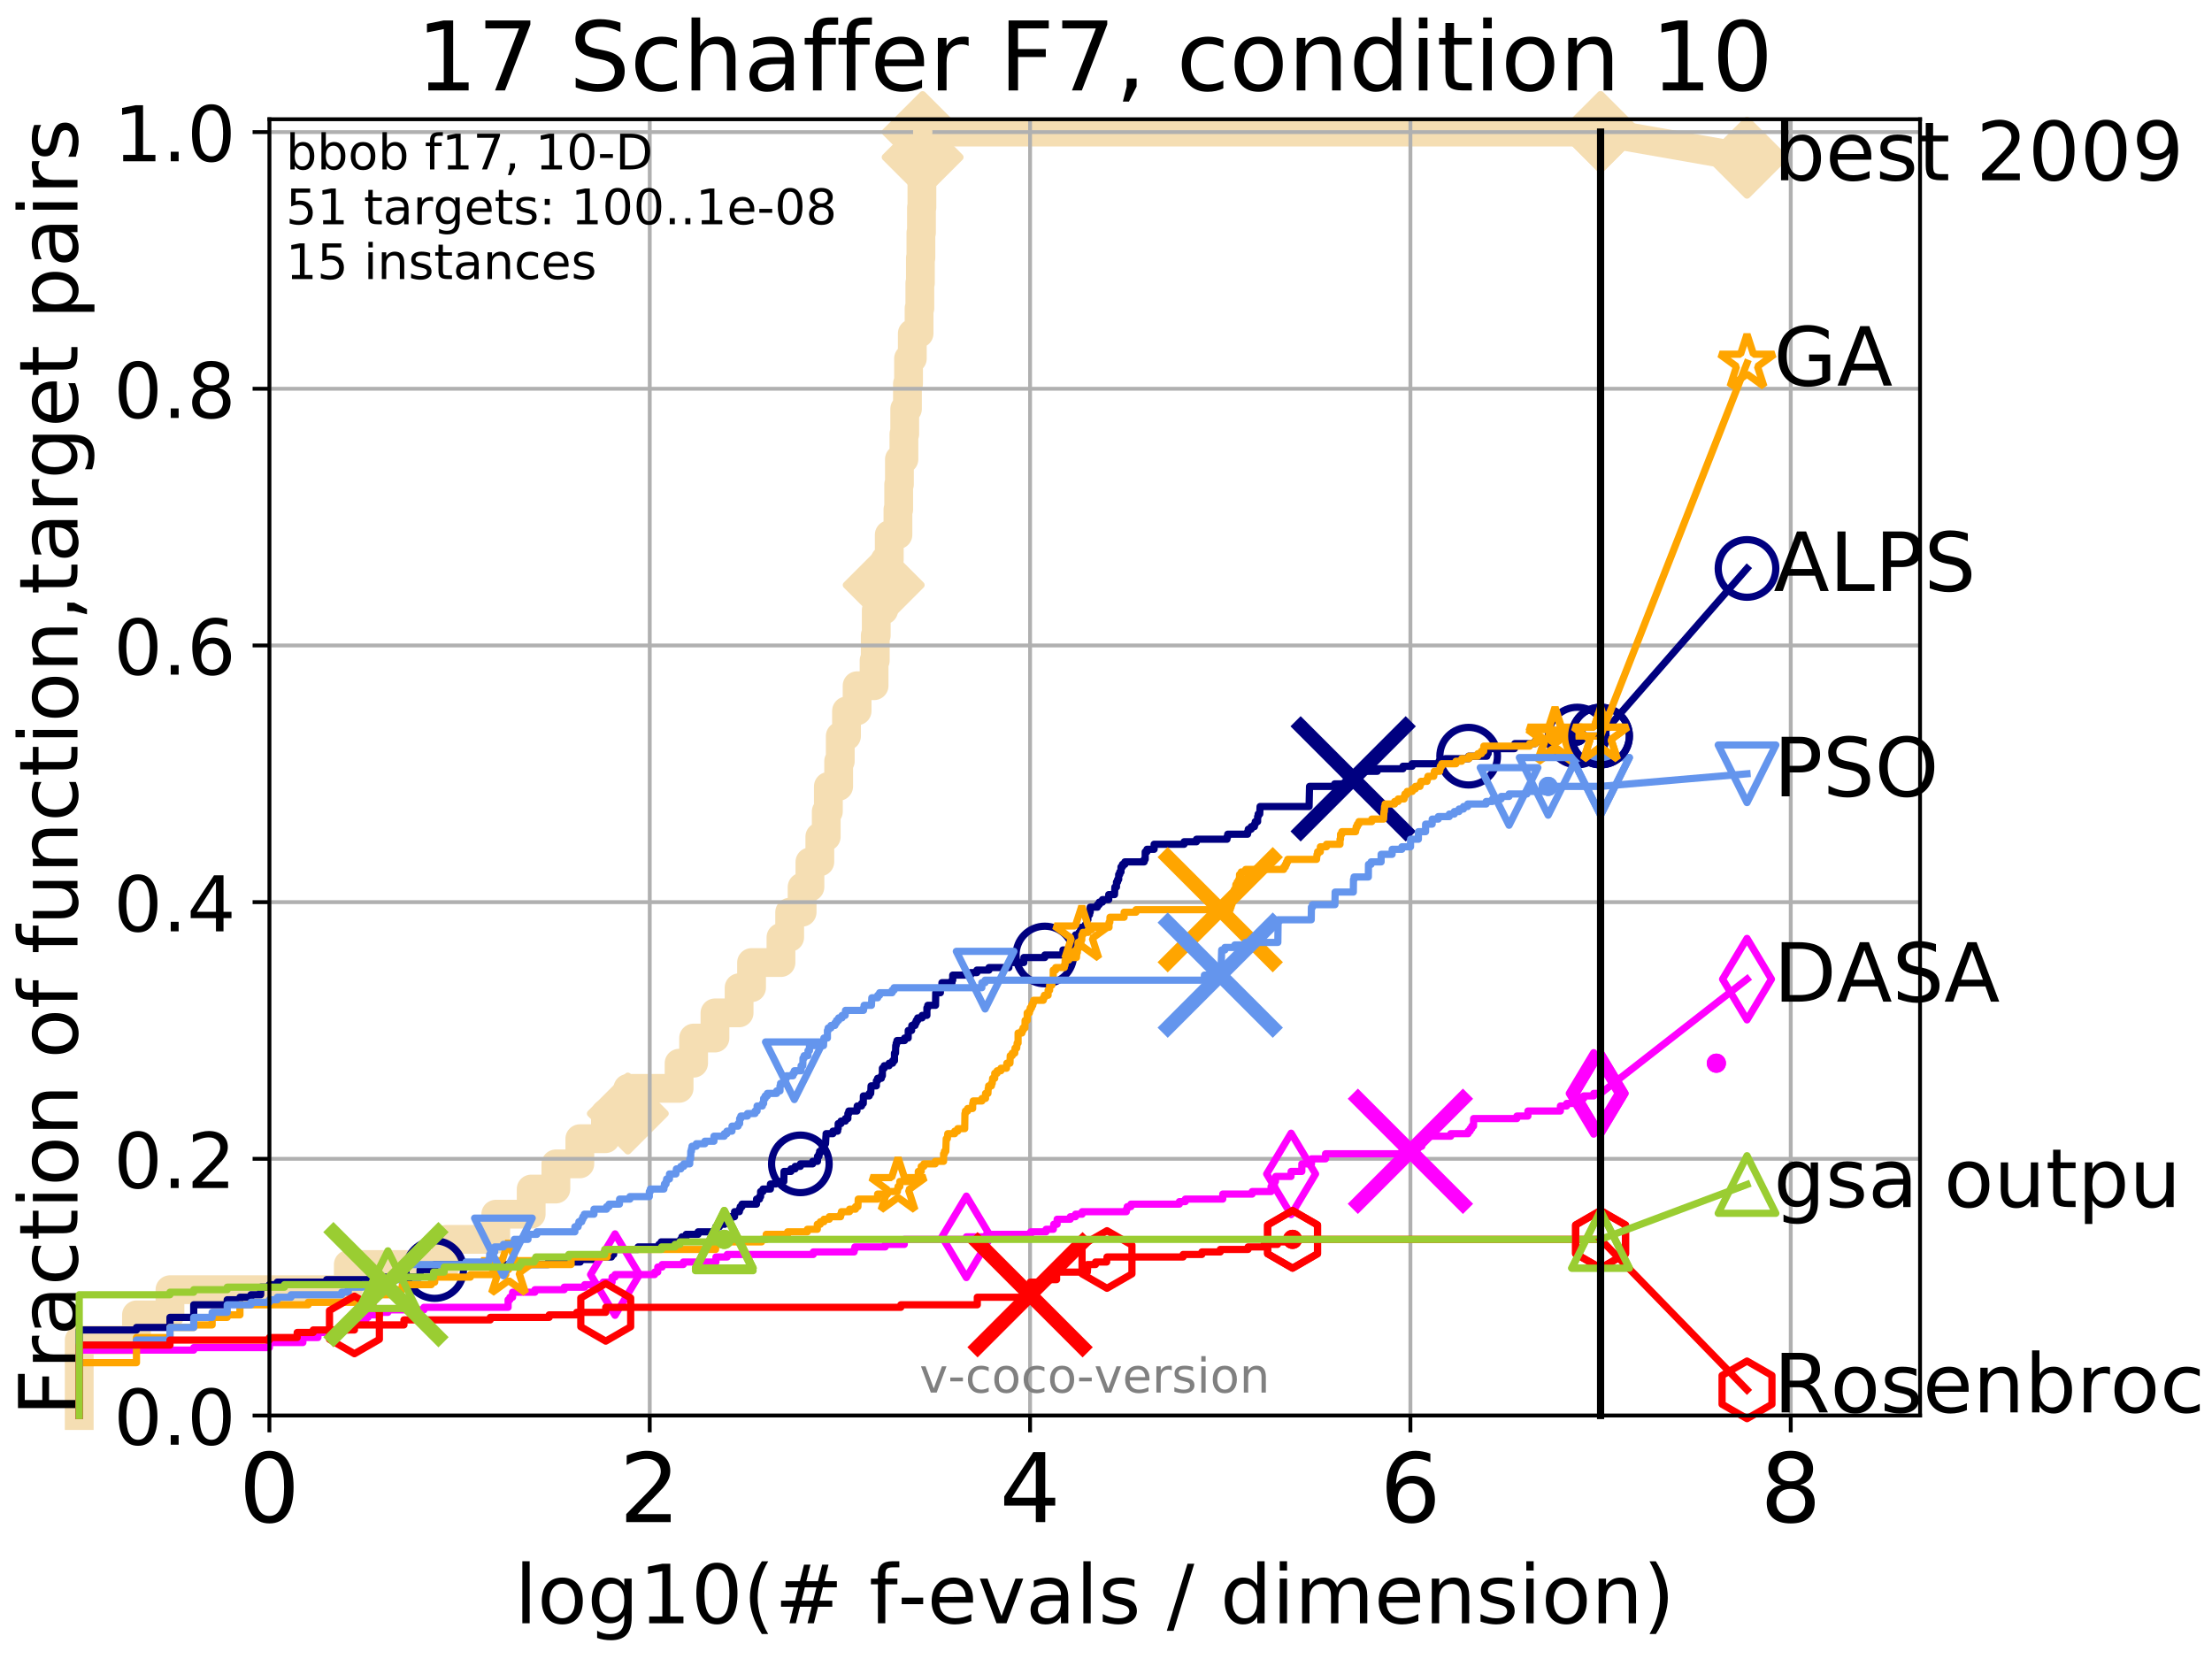 <?xml version="1.0" encoding="utf-8" standalone="no"?>
<!DOCTYPE svg PUBLIC "-//W3C//DTD SVG 1.1//EN"
  "http://www.w3.org/Graphics/SVG/1.1/DTD/svg11.dtd">
<!-- Created with matplotlib (http://matplotlib.org/) -->
<svg height="345.6pt" version="1.1" viewBox="0 0 460.8 345.6" width="460.8pt" xmlns="http://www.w3.org/2000/svg" xmlns:xlink="http://www.w3.org/1999/xlink">
 <defs>
  <style type="text/css">
*{stroke-linecap:butt;stroke-linejoin:round;}
  </style>
 </defs>
 <g id="figure_1">
  <g id="patch_1">
   <path d="M 0 345.6 
L 460.8 345.6 
L 460.8 0 
L 0 0 
z
" style="fill:#ffffff;"/>
  </g>
  <g id="axes_1">
   <g id="patch_2">
    <path d="M 56.12 294.88 
L 399.984 294.88 
L 399.984 24.84 
L 56.12 24.84 
z
" style="fill:#ffffff;"/>
   </g>
   <g id="line2d_1">
    <path d="M 16.504 294.88 
L 16.504 279.153 
L 28.43 279.153 
L 28.43 273.91 
L 35.406 273.91 
L 35.406 268.668 
L 72.559 268.668 
L 72.559 263.425 
L 92.94 263.425 
L 92.94 258.183 
L 103.276 258.183 
L 103.276 252.94 
L 110.654 252.94 
L 110.654 247.698 
L 115.801 247.698 
L 115.801 242.455 
L 120.791 242.455 
L 120.791 237.213 
L 126.127 237.213 
L 126.127 231.97 
L 130.787 231.97 
L 130.787 226.728 
L 141.469 226.728 
L 141.469 221.485 
L 144.491 221.485 
L 144.491 216.243 
L 148.94 216.243 
L 148.94 211 
L 153.969 211 
L 153.969 205.758 
L 156.562 205.758 
L 156.562 200.515 
L 162.69 200.515 
L 162.69 195.273 
L 164.502 195.273 
L 164.502 190.03 
L 167.097 190.03 
L 167.097 184.788 
L 168.724 184.788 
L 168.724 179.546 
L 170.785 179.546 
L 170.785 174.303 
L 172.122 174.303 
L 172.122 169.061 
L 172.565 169.061 
L 172.565 163.818 
L 174.709 163.818 
L 174.709 158.576 
L 175.046 158.576 
L 175.046 153.333 
L 176.347 153.333 
L 176.347 148.091 
L 178.551 148.091 
L 178.551 142.848 
L 182.087 142.848 
L 182.087 137.606 
L 182.334 137.606 
L 182.334 132.363 
L 182.539 132.363 
L 182.539 127.121 
L 184.088 127.121 
L 184.088 121.878 
L 184.389 121.878 
L 184.389 116.636 
L 185.251 116.636 
L 185.251 111.393 
L 187.055 111.393 
L 187.055 106.151 
L 187.213 106.151 
L 187.213 100.908 
L 187.367 100.908 
L 187.367 95.666 
L 188.302 95.666 
L 188.302 90.423 
L 188.473 90.423 
L 188.473 85.181 
L 189.039 85.181 
L 189.039 79.938 
L 189.267 79.938 
L 189.267 74.696 
L 190.052 74.696 
L 190.052 69.453 
L 191.461 69.453 
L 191.461 64.211 
L 191.623 64.211 
L 191.623 58.969 
L 191.736 58.969 
L 191.736 53.726 
L 191.841 53.726 
L 191.841 48.484 
L 191.96 48.484 
L 191.96 43.241 
L 192.049 43.241 
L 192.049 37.999 
L 192.138 37.999 
L 192.138 32.756 
L 192.201 32.756 
L 192.201 27.514 
L 333.43 27.514 
" style="fill:none;stroke:#f5deb3;stroke-linecap:square;stroke-width:6;"/>
   </g>
   <g id="line2d_2">
    <defs>
     <path d="M -0 7.778 
L 7.778 0 
L 0 -7.778 
L -7.778 -0 
z
" id="m89c3dd1f7c" style="stroke:#f5deb3;stroke-linejoin:miter;stroke-width:1.5;"/>
    </defs>
    <g>
     <use style="fill:#f5deb3;stroke:#f5deb3;stroke-linejoin:miter;stroke-width:1.5;" x="130.787" xlink:href="#m89c3dd1f7c" y="231.97"/>
     <use style="fill:#f5deb3;stroke:#f5deb3;stroke-linejoin:miter;stroke-width:1.5;" x="184.088" xlink:href="#m89c3dd1f7c" y="121.878"/>
     <use style="fill:#f5deb3;stroke:#f5deb3;stroke-linejoin:miter;stroke-width:1.5;" x="192.201" xlink:href="#m89c3dd1f7c" y="32.756"/>
     <use style="fill:#f5deb3;stroke:#f5deb3;stroke-linejoin:miter;stroke-width:1.5;" x="192.201" xlink:href="#m89c3dd1f7c" y="27.514"/>
     <use style="fill:#f5deb3;stroke:#f5deb3;stroke-linejoin:miter;stroke-width:1.5;" x="333.43" xlink:href="#m89c3dd1f7c" y="27.514"/>
    </g>
   </g>
   <g id="line2d_3">
    <path style="fill:none;stroke:#f5deb3;stroke-linecap:square;stroke-width:6;"/>
    <g/>
   </g>
   <g id="line2d_4">
    <path d="M 333.43 27.514 
L 363.934 32.861 
" style="fill:none;stroke:#f5deb3;stroke-linecap:square;stroke-width:6;"/>
    <g>
     <use style="fill:#f5deb3;stroke:#f5deb3;stroke-linejoin:miter;stroke-width:1.5;" x="333.43" xlink:href="#m89c3dd1f7c" y="27.514"/>
     <use style="fill:#f5deb3;stroke:#f5deb3;stroke-linejoin:miter;stroke-width:1.5;" x="363.934" xlink:href="#m89c3dd1f7c" y="32.861"/>
    </g>
   </g>
   <g id="matplotlib.axis_1">
    <g id="xtick_1">
     <g id="line2d_5">
      <path clip-path="url(#pa3a6716d7e)" d="M 56.12 294.88 
L 56.12 24.84 
" style="fill:none;stroke:#b0b0b0;stroke-linecap:square;stroke-width:0.8;"/>
     </g>
     <g id="line2d_6">
      <defs>
       <path d="M 0 0 
L 0 3.5 
" id="m4e7513f542" style="stroke:#000000;stroke-width:0.8;"/>
      </defs>
      <g>
       <use style="stroke:#000000;stroke-width:0.8;" x="56.12" xlink:href="#m4e7513f542" y="294.88"/>
      </g>
     </g>
     <g id="text_1">
      <!-- 0 -->
      <defs>
       <path d="M 31.781 66.406 
Q 24.172 66.406 20.328 58.906 
Q 16.5 51.422 16.5 36.375 
Q 16.5 21.391 20.328 13.891 
Q 24.172 6.391 31.781 6.391 
Q 39.453 6.391 43.281 13.891 
Q 47.125 21.391 47.125 36.375 
Q 47.125 51.422 43.281 58.906 
Q 39.453 66.406 31.781 66.406 
z
M 31.781 74.219 
Q 44.047 74.219 50.516 64.516 
Q 56.984 54.828 56.984 36.375 
Q 56.984 17.969 50.516 8.266 
Q 44.047 -1.422 31.781 -1.422 
Q 19.531 -1.422 13.062 8.266 
Q 6.594 17.969 6.594 36.375 
Q 6.594 54.828 13.062 64.516 
Q 19.531 74.219 31.781 74.219 
z
" id="DejaVuSans-30"/>
      </defs>
      <g transform="translate(49.758 317.077)scale(0.2 -0.2)">
       <use xlink:href="#DejaVuSans-30"/>
      </g>
     </g>
    </g>
    <g id="xtick_2">
     <g id="line2d_7">
      <path clip-path="url(#pa3a6716d7e)" d="M 135.351 294.88 
L 135.351 24.84 
" style="fill:none;stroke:#b0b0b0;stroke-linecap:square;stroke-width:0.8;"/>
     </g>
     <g id="line2d_8">
      <g>
       <use style="stroke:#000000;stroke-width:0.8;" x="135.351" xlink:href="#m4e7513f542" y="294.88"/>
      </g>
     </g>
     <g id="text_2">
      <!-- 2 -->
      <defs>
       <path d="M 19.188 8.297 
L 53.609 8.297 
L 53.609 0 
L 7.328 0 
L 7.328 8.297 
Q 12.938 14.109 22.625 23.891 
Q 32.328 33.688 34.812 36.531 
Q 39.547 41.844 41.422 45.531 
Q 43.312 49.219 43.312 52.781 
Q 43.312 58.594 39.234 62.25 
Q 35.156 65.922 28.609 65.922 
Q 23.969 65.922 18.812 64.312 
Q 13.672 62.703 7.812 59.422 
L 7.812 69.391 
Q 13.766 71.781 18.938 73 
Q 24.125 74.219 28.422 74.219 
Q 39.75 74.219 46.484 68.547 
Q 53.219 62.891 53.219 53.422 
Q 53.219 48.922 51.531 44.891 
Q 49.859 40.875 45.406 35.406 
Q 44.188 33.984 37.641 27.219 
Q 31.109 20.453 19.188 8.297 
z
" id="DejaVuSans-32"/>
      </defs>
      <g transform="translate(128.989 317.077)scale(0.2 -0.2)">
       <use xlink:href="#DejaVuSans-32"/>
      </g>
     </g>
    </g>
    <g id="xtick_3">
     <g id="line2d_9">
      <path clip-path="url(#pa3a6716d7e)" d="M 214.583 294.88 
L 214.583 24.84 
" style="fill:none;stroke:#b0b0b0;stroke-linecap:square;stroke-width:0.8;"/>
     </g>
     <g id="line2d_10">
      <g>
       <use style="stroke:#000000;stroke-width:0.8;" x="214.583" xlink:href="#m4e7513f542" y="294.88"/>
      </g>
     </g>
     <g id="text_3">
      <!-- 4 -->
      <defs>
       <path d="M 37.797 64.312 
L 12.891 25.391 
L 37.797 25.391 
z
M 35.203 72.906 
L 47.609 72.906 
L 47.609 25.391 
L 58.016 25.391 
L 58.016 17.188 
L 47.609 17.188 
L 47.609 0 
L 37.797 0 
L 37.797 17.188 
L 4.891 17.188 
L 4.891 26.703 
z
" id="DejaVuSans-34"/>
      </defs>
      <g transform="translate(208.22 317.077)scale(0.2 -0.2)">
       <use xlink:href="#DejaVuSans-34"/>
      </g>
     </g>
    </g>
    <g id="xtick_4">
     <g id="line2d_11">
      <path clip-path="url(#pa3a6716d7e)" d="M 293.814 294.88 
L 293.814 24.84 
" style="fill:none;stroke:#b0b0b0;stroke-linecap:square;stroke-width:0.8;"/>
     </g>
     <g id="line2d_12">
      <g>
       <use style="stroke:#000000;stroke-width:0.8;" x="293.814" xlink:href="#m4e7513f542" y="294.88"/>
      </g>
     </g>
     <g id="text_4">
      <!-- 6 -->
      <defs>
       <path d="M 33.016 40.375 
Q 26.375 40.375 22.484 35.828 
Q 18.609 31.297 18.609 23.391 
Q 18.609 15.531 22.484 10.953 
Q 26.375 6.391 33.016 6.391 
Q 39.656 6.391 43.531 10.953 
Q 47.406 15.531 47.406 23.391 
Q 47.406 31.297 43.531 35.828 
Q 39.656 40.375 33.016 40.375 
z
M 52.594 71.297 
L 52.594 62.312 
Q 48.875 64.062 45.094 64.984 
Q 41.312 65.922 37.594 65.922 
Q 27.828 65.922 22.672 59.328 
Q 17.531 52.734 16.797 39.406 
Q 19.672 43.656 24.016 45.922 
Q 28.375 48.188 33.594 48.188 
Q 44.578 48.188 50.953 41.516 
Q 57.328 34.859 57.328 23.391 
Q 57.328 12.156 50.688 5.359 
Q 44.047 -1.422 33.016 -1.422 
Q 20.359 -1.422 13.672 8.266 
Q 6.984 17.969 6.984 36.375 
Q 6.984 53.656 15.188 63.938 
Q 23.391 74.219 37.203 74.219 
Q 40.922 74.219 44.703 73.484 
Q 48.484 72.75 52.594 71.297 
z
" id="DejaVuSans-36"/>
      </defs>
      <g transform="translate(287.452 317.077)scale(0.2 -0.2)">
       <use xlink:href="#DejaVuSans-36"/>
      </g>
     </g>
    </g>
    <g id="xtick_5">
     <g id="line2d_13">
      <path clip-path="url(#pa3a6716d7e)" d="M 373.045 294.88 
L 373.045 24.84 
" style="fill:none;stroke:#b0b0b0;stroke-linecap:square;stroke-width:0.8;"/>
     </g>
     <g id="line2d_14">
      <g>
       <use style="stroke:#000000;stroke-width:0.8;" x="373.045" xlink:href="#m4e7513f542" y="294.88"/>
      </g>
     </g>
     <g id="text_5">
      <!-- 8 -->
      <defs>
       <path d="M 31.781 34.625 
Q 24.75 34.625 20.719 30.859 
Q 16.703 27.094 16.703 20.516 
Q 16.703 13.922 20.719 10.156 
Q 24.75 6.391 31.781 6.391 
Q 38.812 6.391 42.859 10.172 
Q 46.922 13.969 46.922 20.516 
Q 46.922 27.094 42.891 30.859 
Q 38.875 34.625 31.781 34.625 
z
M 21.922 38.812 
Q 15.578 40.375 12.031 44.719 
Q 8.5 49.078 8.5 55.328 
Q 8.5 64.062 14.719 69.141 
Q 20.953 74.219 31.781 74.219 
Q 42.672 74.219 48.875 69.141 
Q 55.078 64.062 55.078 55.328 
Q 55.078 49.078 51.531 44.719 
Q 48 40.375 41.703 38.812 
Q 48.828 37.156 52.797 32.312 
Q 56.781 27.484 56.781 20.516 
Q 56.781 9.906 50.312 4.234 
Q 43.844 -1.422 31.781 -1.422 
Q 19.734 -1.422 13.25 4.234 
Q 6.781 9.906 6.781 20.516 
Q 6.781 27.484 10.781 32.312 
Q 14.797 37.156 21.922 38.812 
z
M 18.312 54.391 
Q 18.312 48.734 21.844 45.562 
Q 25.391 42.391 31.781 42.391 
Q 38.141 42.391 41.719 45.562 
Q 45.312 48.734 45.312 54.391 
Q 45.312 60.062 41.719 63.234 
Q 38.141 66.406 31.781 66.406 
Q 25.391 66.406 21.844 63.234 
Q 18.312 60.062 18.312 54.391 
z
" id="DejaVuSans-38"/>
      </defs>
      <g transform="translate(366.683 317.077)scale(0.2 -0.2)">
       <use xlink:href="#DejaVuSans-38"/>
      </g>
     </g>
    </g>
    <g id="text_6">
     <!-- log10(# f-evals / dimension) -->
     <defs>
      <path d="M 9.422 75.984 
L 18.406 75.984 
L 18.406 0 
L 9.422 0 
z
" id="DejaVuSans-6c"/>
      <path d="M 30.609 48.391 
Q 23.391 48.391 19.188 42.75 
Q 14.984 37.109 14.984 27.297 
Q 14.984 17.484 19.156 11.844 
Q 23.344 6.203 30.609 6.203 
Q 37.797 6.203 41.984 11.859 
Q 46.188 17.531 46.188 27.297 
Q 46.188 37.016 41.984 42.703 
Q 37.797 48.391 30.609 48.391 
z
M 30.609 56 
Q 42.328 56 49.016 48.375 
Q 55.719 40.766 55.719 27.297 
Q 55.719 13.875 49.016 6.219 
Q 42.328 -1.422 30.609 -1.422 
Q 18.844 -1.422 12.172 6.219 
Q 5.516 13.875 5.516 27.297 
Q 5.516 40.766 12.172 48.375 
Q 18.844 56 30.609 56 
z
" id="DejaVuSans-6f"/>
      <path d="M 45.406 27.984 
Q 45.406 37.75 41.375 43.109 
Q 37.359 48.484 30.078 48.484 
Q 22.859 48.484 18.828 43.109 
Q 14.797 37.75 14.797 27.984 
Q 14.797 18.266 18.828 12.891 
Q 22.859 7.516 30.078 7.516 
Q 37.359 7.516 41.375 12.891 
Q 45.406 18.266 45.406 27.984 
z
M 54.391 6.781 
Q 54.391 -7.172 48.188 -13.984 
Q 42 -20.797 29.203 -20.797 
Q 24.469 -20.797 20.266 -20.094 
Q 16.062 -19.391 12.109 -17.922 
L 12.109 -9.188 
Q 16.062 -11.328 19.922 -12.344 
Q 23.781 -13.375 27.781 -13.375 
Q 36.625 -13.375 41.016 -8.766 
Q 45.406 -4.156 45.406 5.172 
L 45.406 9.625 
Q 42.625 4.781 38.281 2.391 
Q 33.938 0 27.875 0 
Q 17.828 0 11.672 7.656 
Q 5.516 15.328 5.516 27.984 
Q 5.516 40.672 11.672 48.328 
Q 17.828 56 27.875 56 
Q 33.938 56 38.281 53.609 
Q 42.625 51.219 45.406 46.391 
L 45.406 54.688 
L 54.391 54.688 
z
" id="DejaVuSans-67"/>
      <path d="M 12.406 8.297 
L 28.516 8.297 
L 28.516 63.922 
L 10.984 60.406 
L 10.984 69.391 
L 28.422 72.906 
L 38.281 72.906 
L 38.281 8.297 
L 54.391 8.297 
L 54.391 0 
L 12.406 0 
z
" id="DejaVuSans-31"/>
      <path d="M 31 75.875 
Q 24.469 64.656 21.281 53.656 
Q 18.109 42.672 18.109 31.391 
Q 18.109 20.125 21.312 9.062 
Q 24.516 -2 31 -13.188 
L 23.188 -13.188 
Q 15.875 -1.703 12.234 9.375 
Q 8.594 20.453 8.594 31.391 
Q 8.594 42.281 12.203 53.312 
Q 15.828 64.359 23.188 75.875 
z
" id="DejaVuSans-28"/>
      <path d="M 51.125 44 
L 36.922 44 
L 32.812 27.688 
L 47.125 27.688 
z
M 43.797 71.781 
L 38.719 51.516 
L 52.984 51.516 
L 58.109 71.781 
L 65.922 71.781 
L 60.891 51.516 
L 76.125 51.516 
L 76.125 44 
L 58.984 44 
L 54.984 27.688 
L 70.516 27.688 
L 70.516 20.219 
L 53.078 20.219 
L 48 0 
L 40.188 0 
L 45.219 20.219 
L 30.906 20.219 
L 25.875 0 
L 18.016 0 
L 23.094 20.219 
L 7.719 20.219 
L 7.719 27.688 
L 24.906 27.688 
L 29 44 
L 13.281 44 
L 13.281 51.516 
L 30.906 51.516 
L 35.891 71.781 
z
" id="DejaVuSans-23"/>
      <path id="DejaVuSans-20"/>
      <path d="M 37.109 75.984 
L 37.109 68.5 
L 28.516 68.5 
Q 23.688 68.5 21.797 66.547 
Q 19.922 64.594 19.922 59.516 
L 19.922 54.688 
L 34.719 54.688 
L 34.719 47.703 
L 19.922 47.703 
L 19.922 0 
L 10.891 0 
L 10.891 47.703 
L 2.297 47.703 
L 2.297 54.688 
L 10.891 54.688 
L 10.891 58.5 
Q 10.891 67.625 15.141 71.797 
Q 19.391 75.984 28.609 75.984 
z
" id="DejaVuSans-66"/>
      <path d="M 4.891 31.391 
L 31.203 31.391 
L 31.203 23.391 
L 4.891 23.391 
z
" id="DejaVuSans-2d"/>
      <path d="M 56.203 29.594 
L 56.203 25.203 
L 14.891 25.203 
Q 15.484 15.922 20.484 11.062 
Q 25.484 6.203 34.422 6.203 
Q 39.594 6.203 44.453 7.469 
Q 49.312 8.734 54.109 11.281 
L 54.109 2.781 
Q 49.266 0.734 44.188 -0.344 
Q 39.109 -1.422 33.891 -1.422 
Q 20.797 -1.422 13.156 6.188 
Q 5.516 13.812 5.516 26.812 
Q 5.516 40.234 12.766 48.109 
Q 20.016 56 32.328 56 
Q 43.359 56 49.781 48.891 
Q 56.203 41.797 56.203 29.594 
z
M 47.219 32.234 
Q 47.125 39.594 43.094 43.984 
Q 39.062 48.391 32.422 48.391 
Q 24.906 48.391 20.391 44.141 
Q 15.875 39.891 15.188 32.172 
z
" id="DejaVuSans-65"/>
      <path d="M 2.984 54.688 
L 12.5 54.688 
L 29.594 8.797 
L 46.688 54.688 
L 56.203 54.688 
L 35.688 0 
L 23.484 0 
z
" id="DejaVuSans-76"/>
      <path d="M 34.281 27.484 
Q 23.391 27.484 19.188 25 
Q 14.984 22.516 14.984 16.5 
Q 14.984 11.719 18.141 8.906 
Q 21.297 6.109 26.703 6.109 
Q 34.188 6.109 38.703 11.406 
Q 43.219 16.703 43.219 25.484 
L 43.219 27.484 
z
M 52.203 31.203 
L 52.203 0 
L 43.219 0 
L 43.219 8.297 
Q 40.141 3.328 35.547 0.953 
Q 30.953 -1.422 24.312 -1.422 
Q 15.922 -1.422 10.953 3.297 
Q 6 8.016 6 15.922 
Q 6 25.141 12.172 29.828 
Q 18.359 34.516 30.609 34.516 
L 43.219 34.516 
L 43.219 35.406 
Q 43.219 41.609 39.141 45 
Q 35.062 48.391 27.688 48.391 
Q 23 48.391 18.547 47.266 
Q 14.109 46.141 10.016 43.891 
L 10.016 52.203 
Q 14.938 54.109 19.578 55.047 
Q 24.219 56 28.609 56 
Q 40.484 56 46.344 49.844 
Q 52.203 43.703 52.203 31.203 
z
" id="DejaVuSans-61"/>
      <path d="M 44.281 53.078 
L 44.281 44.578 
Q 40.484 46.531 36.375 47.5 
Q 32.281 48.484 27.875 48.484 
Q 21.188 48.484 17.844 46.438 
Q 14.5 44.391 14.5 40.281 
Q 14.5 37.156 16.891 35.375 
Q 19.281 33.594 26.516 31.984 
L 29.594 31.297 
Q 39.156 29.25 43.188 25.516 
Q 47.219 21.781 47.219 15.094 
Q 47.219 7.469 41.188 3.016 
Q 35.156 -1.422 24.609 -1.422 
Q 20.219 -1.422 15.453 -0.562 
Q 10.688 0.297 5.422 2 
L 5.422 11.281 
Q 10.406 8.688 15.234 7.391 
Q 20.062 6.109 24.812 6.109 
Q 31.156 6.109 34.562 8.281 
Q 37.984 10.453 37.984 14.406 
Q 37.984 18.062 35.516 20.016 
Q 33.062 21.969 24.703 23.781 
L 21.578 24.516 
Q 13.234 26.266 9.516 29.906 
Q 5.812 33.547 5.812 39.891 
Q 5.812 47.609 11.281 51.797 
Q 16.75 56 26.812 56 
Q 31.781 56 36.172 55.266 
Q 40.578 54.547 44.281 53.078 
z
" id="DejaVuSans-73"/>
      <path d="M 25.391 72.906 
L 33.688 72.906 
L 8.297 -9.281 
L 0 -9.281 
z
" id="DejaVuSans-2f"/>
      <path d="M 45.406 46.391 
L 45.406 75.984 
L 54.391 75.984 
L 54.391 0 
L 45.406 0 
L 45.406 8.203 
Q 42.578 3.328 38.25 0.953 
Q 33.938 -1.422 27.875 -1.422 
Q 17.969 -1.422 11.734 6.484 
Q 5.516 14.406 5.516 27.297 
Q 5.516 40.188 11.734 48.094 
Q 17.969 56 27.875 56 
Q 33.938 56 38.25 53.625 
Q 42.578 51.266 45.406 46.391 
z
M 14.797 27.297 
Q 14.797 17.391 18.875 11.75 
Q 22.953 6.109 30.078 6.109 
Q 37.203 6.109 41.297 11.75 
Q 45.406 17.391 45.406 27.297 
Q 45.406 37.203 41.297 42.844 
Q 37.203 48.484 30.078 48.484 
Q 22.953 48.484 18.875 42.844 
Q 14.797 37.203 14.797 27.297 
z
" id="DejaVuSans-64"/>
      <path d="M 9.422 54.688 
L 18.406 54.688 
L 18.406 0 
L 9.422 0 
z
M 9.422 75.984 
L 18.406 75.984 
L 18.406 64.594 
L 9.422 64.594 
z
" id="DejaVuSans-69"/>
      <path d="M 52 44.188 
Q 55.375 50.25 60.062 53.125 
Q 64.75 56 71.094 56 
Q 79.641 56 84.281 50.016 
Q 88.922 44.047 88.922 33.016 
L 88.922 0 
L 79.891 0 
L 79.891 32.719 
Q 79.891 40.578 77.094 44.375 
Q 74.312 48.188 68.609 48.188 
Q 61.625 48.188 57.562 43.547 
Q 53.516 38.922 53.516 30.906 
L 53.516 0 
L 44.484 0 
L 44.484 32.719 
Q 44.484 40.625 41.703 44.406 
Q 38.922 48.188 33.109 48.188 
Q 26.219 48.188 22.156 43.531 
Q 18.109 38.875 18.109 30.906 
L 18.109 0 
L 9.078 0 
L 9.078 54.688 
L 18.109 54.688 
L 18.109 46.188 
Q 21.188 51.219 25.484 53.609 
Q 29.781 56 35.688 56 
Q 41.656 56 45.828 52.969 
Q 50 49.953 52 44.188 
z
" id="DejaVuSans-6d"/>
      <path d="M 54.891 33.016 
L 54.891 0 
L 45.906 0 
L 45.906 32.719 
Q 45.906 40.484 42.875 44.328 
Q 39.844 48.188 33.797 48.188 
Q 26.516 48.188 22.312 43.547 
Q 18.109 38.922 18.109 30.906 
L 18.109 0 
L 9.078 0 
L 9.078 54.688 
L 18.109 54.688 
L 18.109 46.188 
Q 21.344 51.125 25.703 53.562 
Q 30.078 56 35.797 56 
Q 45.219 56 50.047 50.172 
Q 54.891 44.344 54.891 33.016 
z
" id="DejaVuSans-6e"/>
      <path d="M 8.016 75.875 
L 15.828 75.875 
Q 23.141 64.359 26.781 53.312 
Q 30.422 42.281 30.422 31.391 
Q 30.422 20.453 26.781 9.375 
Q 23.141 -1.703 15.828 -13.188 
L 8.016 -13.188 
Q 14.5 -2 17.703 9.062 
Q 20.906 20.125 20.906 31.391 
Q 20.906 42.672 17.703 53.656 
Q 14.5 64.656 8.016 75.875 
z
" id="DejaVuSans-29"/>
     </defs>
     <g transform="translate(107.211 338.154)scale(0.17 -0.17)">
      <use xlink:href="#DejaVuSans-6c"/>
      <use x="27.783" xlink:href="#DejaVuSans-6f"/>
      <use x="88.965" xlink:href="#DejaVuSans-67"/>
      <use x="152.441" xlink:href="#DejaVuSans-31"/>
      <use x="216.064" xlink:href="#DejaVuSans-30"/>
      <use x="279.688" xlink:href="#DejaVuSans-28"/>
      <use x="318.701" xlink:href="#DejaVuSans-23"/>
      <use x="402.49" xlink:href="#DejaVuSans-20"/>
      <use x="434.277" xlink:href="#DejaVuSans-66"/>
      <use x="469.404" xlink:href="#DejaVuSans-2d"/>
      <use x="505.488" xlink:href="#DejaVuSans-65"/>
      <use x="567.012" xlink:href="#DejaVuSans-76"/>
      <use x="626.191" xlink:href="#DejaVuSans-61"/>
      <use x="687.471" xlink:href="#DejaVuSans-6c"/>
      <use x="715.254" xlink:href="#DejaVuSans-73"/>
      <use x="767.354" xlink:href="#DejaVuSans-20"/>
      <use x="799.141" xlink:href="#DejaVuSans-2f"/>
      <use x="832.832" xlink:href="#DejaVuSans-20"/>
      <use x="864.619" xlink:href="#DejaVuSans-64"/>
      <use x="928.096" xlink:href="#DejaVuSans-69"/>
      <use x="955.879" xlink:href="#DejaVuSans-6d"/>
      <use x="1053.291" xlink:href="#DejaVuSans-65"/>
      <use x="1114.814" xlink:href="#DejaVuSans-6e"/>
      <use x="1178.193" xlink:href="#DejaVuSans-73"/>
      <use x="1230.293" xlink:href="#DejaVuSans-69"/>
      <use x="1258.076" xlink:href="#DejaVuSans-6f"/>
      <use x="1319.258" xlink:href="#DejaVuSans-6e"/>
      <use x="1382.637" xlink:href="#DejaVuSans-29"/>
     </g>
    </g>
   </g>
   <g id="matplotlib.axis_2">
    <g id="ytick_1">
     <g id="line2d_15">
      <path clip-path="url(#pa3a6716d7e)" d="M 56.12 294.88 
L 399.984 294.88 
" style="fill:none;stroke:#b0b0b0;stroke-linecap:square;stroke-width:0.8;"/>
     </g>
     <g id="line2d_16">
      <defs>
       <path d="M 0 0 
L -3.5 0 
" id="mb68fb2dfdc" style="stroke:#000000;stroke-width:0.8;"/>
      </defs>
      <g>
       <use style="stroke:#000000;stroke-width:0.8;" x="56.12" xlink:href="#mb68fb2dfdc" y="294.88"/>
      </g>
     </g>
     <g id="text_7">
      <!-- 0.0 -->
      <defs>
       <path d="M 10.688 12.406 
L 21 12.406 
L 21 0 
L 10.688 0 
z
" id="DejaVuSans-2e"/>
      </defs>
      <g transform="translate(23.675 300.959)scale(0.16 -0.16)">
       <use xlink:href="#DejaVuSans-30"/>
       <use x="63.623" xlink:href="#DejaVuSans-2e"/>
       <use x="95.41" xlink:href="#DejaVuSans-30"/>
      </g>
     </g>
    </g>
    <g id="ytick_2">
     <g id="line2d_17">
      <path clip-path="url(#pa3a6716d7e)" d="M 56.12 241.407 
L 399.984 241.407 
" style="fill:none;stroke:#b0b0b0;stroke-linecap:square;stroke-width:0.8;"/>
     </g>
     <g id="line2d_18">
      <g>
       <use style="stroke:#000000;stroke-width:0.8;" x="56.12" xlink:href="#mb68fb2dfdc" y="241.407"/>
      </g>
     </g>
     <g id="text_8">
      <!-- 0.2 -->
      <g transform="translate(23.675 247.485)scale(0.16 -0.16)">
       <use xlink:href="#DejaVuSans-30"/>
       <use x="63.623" xlink:href="#DejaVuSans-2e"/>
       <use x="95.41" xlink:href="#DejaVuSans-32"/>
      </g>
     </g>
    </g>
    <g id="ytick_3">
     <g id="line2d_19">
      <path clip-path="url(#pa3a6716d7e)" d="M 56.12 187.933 
L 399.984 187.933 
" style="fill:none;stroke:#b0b0b0;stroke-linecap:square;stroke-width:0.8;"/>
     </g>
     <g id="line2d_20">
      <g>
       <use style="stroke:#000000;stroke-width:0.8;" x="56.12" xlink:href="#mb68fb2dfdc" y="187.933"/>
      </g>
     </g>
     <g id="text_9">
      <!-- 0.4 -->
      <g transform="translate(23.675 194.012)scale(0.16 -0.16)">
       <use xlink:href="#DejaVuSans-30"/>
       <use x="63.623" xlink:href="#DejaVuSans-2e"/>
       <use x="95.41" xlink:href="#DejaVuSans-34"/>
      </g>
     </g>
    </g>
    <g id="ytick_4">
     <g id="line2d_21">
      <path clip-path="url(#pa3a6716d7e)" d="M 56.12 134.46 
L 399.984 134.46 
" style="fill:none;stroke:#b0b0b0;stroke-linecap:square;stroke-width:0.8;"/>
     </g>
     <g id="line2d_22">
      <g>
       <use style="stroke:#000000;stroke-width:0.8;" x="56.12" xlink:href="#mb68fb2dfdc" y="134.46"/>
      </g>
     </g>
     <g id="text_10">
      <!-- 0.6 -->
      <g transform="translate(23.675 140.539)scale(0.16 -0.16)">
       <use xlink:href="#DejaVuSans-30"/>
       <use x="63.623" xlink:href="#DejaVuSans-2e"/>
       <use x="95.41" xlink:href="#DejaVuSans-36"/>
      </g>
     </g>
    </g>
    <g id="ytick_5">
     <g id="line2d_23">
      <path clip-path="url(#pa3a6716d7e)" d="M 56.12 80.987 
L 399.984 80.987 
" style="fill:none;stroke:#b0b0b0;stroke-linecap:square;stroke-width:0.8;"/>
     </g>
     <g id="line2d_24">
      <g>
       <use style="stroke:#000000;stroke-width:0.8;" x="56.12" xlink:href="#mb68fb2dfdc" y="80.987"/>
      </g>
     </g>
     <g id="text_11">
      <!-- 0.8 -->
      <g transform="translate(23.675 87.066)scale(0.16 -0.16)">
       <use xlink:href="#DejaVuSans-30"/>
       <use x="63.623" xlink:href="#DejaVuSans-2e"/>
       <use x="95.41" xlink:href="#DejaVuSans-38"/>
      </g>
     </g>
    </g>
    <g id="ytick_6">
     <g id="line2d_25">
      <path clip-path="url(#pa3a6716d7e)" d="M 56.12 27.514 
L 399.984 27.514 
" style="fill:none;stroke:#b0b0b0;stroke-linecap:square;stroke-width:0.8;"/>
     </g>
     <g id="line2d_26">
      <g>
       <use style="stroke:#000000;stroke-width:0.8;" x="56.12" xlink:href="#mb68fb2dfdc" y="27.514"/>
      </g>
     </g>
     <g id="text_12">
      <!-- 1.0 -->
      <g transform="translate(23.675 33.592)scale(0.16 -0.16)">
       <use xlink:href="#DejaVuSans-31"/>
       <use x="63.623" xlink:href="#DejaVuSans-2e"/>
       <use x="95.41" xlink:href="#DejaVuSans-30"/>
      </g>
     </g>
    </g>
    <g id="text_13">
     <!-- Fraction of function,target pairs -->
     <defs>
      <path d="M 9.812 72.906 
L 51.703 72.906 
L 51.703 64.594 
L 19.672 64.594 
L 19.672 43.109 
L 48.578 43.109 
L 48.578 34.812 
L 19.672 34.812 
L 19.672 0 
L 9.812 0 
z
" id="DejaVuSans-46"/>
      <path d="M 41.109 46.297 
Q 39.594 47.172 37.812 47.578 
Q 36.031 48 33.891 48 
Q 26.266 48 22.188 43.047 
Q 18.109 38.094 18.109 28.812 
L 18.109 0 
L 9.078 0 
L 9.078 54.688 
L 18.109 54.688 
L 18.109 46.188 
Q 20.953 51.172 25.484 53.578 
Q 30.031 56 36.531 56 
Q 37.453 56 38.578 55.875 
Q 39.703 55.766 41.062 55.516 
z
" id="DejaVuSans-72"/>
      <path d="M 48.781 52.594 
L 48.781 44.188 
Q 44.969 46.297 41.141 47.344 
Q 37.312 48.391 33.406 48.391 
Q 24.656 48.391 19.812 42.844 
Q 14.984 37.312 14.984 27.297 
Q 14.984 17.281 19.812 11.734 
Q 24.656 6.203 33.406 6.203 
Q 37.312 6.203 41.141 7.25 
Q 44.969 8.297 48.781 10.406 
L 48.781 2.094 
Q 45.016 0.344 40.984 -0.531 
Q 36.969 -1.422 32.422 -1.422 
Q 20.062 -1.422 12.781 6.344 
Q 5.516 14.109 5.516 27.297 
Q 5.516 40.672 12.859 48.328 
Q 20.219 56 33.016 56 
Q 37.156 56 41.109 55.141 
Q 45.062 54.297 48.781 52.594 
z
" id="DejaVuSans-63"/>
      <path d="M 18.312 70.219 
L 18.312 54.688 
L 36.812 54.688 
L 36.812 47.703 
L 18.312 47.703 
L 18.312 18.016 
Q 18.312 11.328 20.141 9.422 
Q 21.969 7.516 27.594 7.516 
L 36.812 7.516 
L 36.812 0 
L 27.594 0 
Q 17.188 0 13.234 3.875 
Q 9.281 7.766 9.281 18.016 
L 9.281 47.703 
L 2.688 47.703 
L 2.688 54.688 
L 9.281 54.688 
L 9.281 70.219 
z
" id="DejaVuSans-74"/>
      <path d="M 8.5 21.578 
L 8.5 54.688 
L 17.484 54.688 
L 17.484 21.922 
Q 17.484 14.156 20.5 10.266 
Q 23.531 6.391 29.594 6.391 
Q 36.859 6.391 41.078 11.031 
Q 45.312 15.672 45.312 23.688 
L 45.312 54.688 
L 54.297 54.688 
L 54.297 0 
L 45.312 0 
L 45.312 8.406 
Q 42.047 3.422 37.719 1 
Q 33.406 -1.422 27.688 -1.422 
Q 18.266 -1.422 13.375 4.438 
Q 8.5 10.297 8.5 21.578 
z
M 31.109 56 
z
" id="DejaVuSans-75"/>
      <path d="M 11.719 12.406 
L 22.016 12.406 
L 22.016 4 
L 14.016 -11.625 
L 7.719 -11.625 
L 11.719 4 
z
" id="DejaVuSans-2c"/>
      <path d="M 18.109 8.203 
L 18.109 -20.797 
L 9.078 -20.797 
L 9.078 54.688 
L 18.109 54.688 
L 18.109 46.391 
Q 20.953 51.266 25.266 53.625 
Q 29.594 56 35.594 56 
Q 45.562 56 51.781 48.094 
Q 58.016 40.188 58.016 27.297 
Q 58.016 14.406 51.781 6.484 
Q 45.562 -1.422 35.594 -1.422 
Q 29.594 -1.422 25.266 0.953 
Q 20.953 3.328 18.109 8.203 
z
M 48.688 27.297 
Q 48.688 37.203 44.609 42.844 
Q 40.531 48.484 33.406 48.484 
Q 26.266 48.484 22.188 42.844 
Q 18.109 37.203 18.109 27.297 
Q 18.109 17.391 22.188 11.75 
Q 26.266 6.109 33.406 6.109 
Q 40.531 6.109 44.609 11.75 
Q 48.688 17.391 48.688 27.297 
z
" id="DejaVuSans-70"/>
     </defs>
     <g transform="translate(16.14 294.999)rotate(-90)scale(0.17 -0.17)">
      <use xlink:href="#DejaVuSans-46"/>
      <use x="57.41" xlink:href="#DejaVuSans-72"/>
      <use x="98.523" xlink:href="#DejaVuSans-61"/>
      <use x="159.803" xlink:href="#DejaVuSans-63"/>
      <use x="214.783" xlink:href="#DejaVuSans-74"/>
      <use x="253.992" xlink:href="#DejaVuSans-69"/>
      <use x="281.775" xlink:href="#DejaVuSans-6f"/>
      <use x="342.957" xlink:href="#DejaVuSans-6e"/>
      <use x="406.336" xlink:href="#DejaVuSans-20"/>
      <use x="438.123" xlink:href="#DejaVuSans-6f"/>
      <use x="499.305" xlink:href="#DejaVuSans-66"/>
      <use x="534.51" xlink:href="#DejaVuSans-20"/>
      <use x="566.297" xlink:href="#DejaVuSans-66"/>
      <use x="601.502" xlink:href="#DejaVuSans-75"/>
      <use x="664.881" xlink:href="#DejaVuSans-6e"/>
      <use x="728.26" xlink:href="#DejaVuSans-63"/>
      <use x="783.24" xlink:href="#DejaVuSans-74"/>
      <use x="822.449" xlink:href="#DejaVuSans-69"/>
      <use x="850.232" xlink:href="#DejaVuSans-6f"/>
      <use x="911.414" xlink:href="#DejaVuSans-6e"/>
      <use x="974.793" xlink:href="#DejaVuSans-2c"/>
      <use x="1006.58" xlink:href="#DejaVuSans-74"/>
      <use x="1045.789" xlink:href="#DejaVuSans-61"/>
      <use x="1107.068" xlink:href="#DejaVuSans-72"/>
      <use x="1148.166" xlink:href="#DejaVuSans-67"/>
      <use x="1211.643" xlink:href="#DejaVuSans-65"/>
      <use x="1273.166" xlink:href="#DejaVuSans-74"/>
      <use x="1312.375" xlink:href="#DejaVuSans-20"/>
      <use x="1344.162" xlink:href="#DejaVuSans-70"/>
      <use x="1407.639" xlink:href="#DejaVuSans-61"/>
      <use x="1468.918" xlink:href="#DejaVuSans-69"/>
      <use x="1496.701" xlink:href="#DejaVuSans-72"/>
      <use x="1537.814" xlink:href="#DejaVuSans-73"/>
     </g>
    </g>
   </g>
   <g id="line2d_27">
    <defs>
     <path d="M 0 1.5 
C 0.398 1.5 0.779 1.342 1.061 1.061 
C 1.342 0.779 1.5 0.398 1.5 0 
C 1.5 -0.398 1.342 -0.779 1.061 -1.061 
C 0.779 -1.342 0.398 -1.5 0 -1.5 
C -0.398 -1.5 -0.779 -1.342 -1.061 -1.061 
C -1.342 -0.779 -1.5 -0.398 -1.5 0 
C -1.5 0.398 -1.342 0.779 -1.061 1.061 
C -0.779 1.342 -0.398 1.5 0 1.5 
z
" id="m46931f2258" style="stroke:#f5deb3;"/>
    </defs>
    <g>
     <use style="fill:#f5deb3;stroke:#f5deb3;" x="192.201" xlink:href="#m46931f2258" y="27.514"/>
     <use style="fill:#f5deb3;stroke:#f5deb3;" x="192.201" xlink:href="#m46931f2258" y="27.514"/>
    </g>
   </g>
   <g id="line2d_28">
    <defs>
     <path d="M 0 1.5 
C 0.398 1.5 0.779 1.342 1.061 1.061 
C 1.342 0.779 1.5 0.398 1.5 0 
C 1.5 -0.398 1.342 -0.779 1.061 -1.061 
C 0.779 -1.342 0.398 -1.5 0 -1.5 
C -0.398 -1.5 -0.779 -1.342 -1.061 -1.061 
C -1.342 -0.779 -1.5 -0.398 -1.5 0 
C -1.5 0.398 -1.342 0.779 -1.061 1.061 
C -0.779 1.342 -0.398 1.5 0 1.5 
z
" id="md5a74a4a4f" style="stroke:#000080;"/>
    </defs>
    <g>
     <use style="fill:#000080;stroke:#000080;" x="328.574" xlink:href="#md5a74a4a4f" y="153.333"/>
     <use style="fill:#000080;stroke:#000080;" x="328.574" xlink:href="#md5a74a4a4f" y="153.333"/>
    </g>
   </g>
   <g id="line2d_29">
    <path d="M 16.504 294.88 
L 16.504 277.056 
L 28.43 277.056 
L 28.43 276.531 
L 35.406 276.531 
L 35.406 274.434 
L 40.355 274.434 
L 40.355 271.813 
L 47.331 271.813 
L 47.331 270.765 
L 49.983 270.765 
L 49.983 270.24 
L 52.281 270.24 
L 52.281 269.716 
L 54.307 269.716 
L 54.307 268.143 
L 56.12 268.143 
L 56.12 267.619 
L 57.76 267.619 
L 57.76 267.095 
L 68.046 267.095 
L 68.046 266.571 
L 77.674 266.571 
L 77.674 266.046 
L 87.511 266.046 
L 87.511 264.474 
L 90.555 264.474 
L 90.555 263.425 
L 114.231 263.425 
L 114.231 262.901 
L 120.871 262.901 
L 120.871 262.377 
L 123.8 262.377 
L 123.8 261.852 
L 127.375 261.852 
L 127.375 261.328 
L 127.834 261.328 
L 127.834 260.28 
L 132.936 260.28 
L 132.936 259.755 
L 137.27 259.755 
L 137.27 259.231 
L 137.741 259.231 
L 137.741 258.707 
L 141.78 258.707 
L 141.78 258.183 
L 142.061 258.183 
L 142.061 257.658 
L 142.947 257.658 
L 142.947 257.134 
L 145.426 257.134 
L 145.426 256.61 
L 149.111 256.61 
L 149.111 255.561 
L 149.86 255.561 
L 149.86 255.037 
L 150.985 255.037 
L 150.985 253.989 
L 152.203 253.989 
L 152.203 253.464 
L 153.023 253.464 
L 153.023 252.416 
L 154.022 252.416 
L 154.022 251.892 
L 154.201 251.892 
L 154.201 251.367 
L 154.571 251.367 
L 154.571 250.843 
L 157.599 250.843 
L 157.599 249.795 
L 158.225 249.795 
L 158.225 249.27 
L 158.451 249.27 
L 158.451 248.222 
L 158.942 248.222 
L 158.942 247.698 
L 160.491 247.698 
L 160.491 246.649 
L 161.603 246.649 
L 161.603 246.125 
L 163.281 246.125 
L 163.325 244.028 
L 164.775 244.028 
L 164.775 243.504 
L 165.639 243.504 
L 165.639 242.979 
L 166.731 242.979 
L 166.731 242.455 
L 169.294 242.455 
L 169.294 241.931 
L 170.302 241.931 
L 170.302 240.882 
L 170.608 240.882 
L 170.608 240.358 
L 170.745 240.358 
L 170.745 239.834 
L 171.312 239.834 
L 171.312 238.785 
L 171.73 238.785 
L 171.73 238.261 
L 171.975 238.261 
L 172.061 236.689 
L 172.092 236.689 
L 172.092 236.164 
L 173.508 236.164 
L 173.508 235.64 
L 174.491 235.64 
L 174.491 235.116 
L 174.605 235.116 
L 174.605 234.067 
L 175.193 234.067 
L 175.193 233.543 
L 176.105 233.543 
L 176.105 233.019 
L 176.627 233.019 
L 176.627 231.97 
L 176.823 231.97 
L 176.823 231.446 
L 178.51 231.446 
L 178.576 230.398 
L 179.48 230.398 
L 179.48 229.873 
L 179.836 229.873 
L 179.857 228.301 
L 181.075 228.301 
L 181.075 227.776 
L 181.383 227.776 
L 181.461 226.204 
L 182.565 226.204 
L 182.565 225.155 
L 182.822 225.155 
L 182.822 224.631 
L 183.6 224.631 
L 183.6 224.107 
L 183.812 224.107 
L 183.819 222.534 
L 184.198 222.534 
L 184.198 222.01 
L 185.216 222.01 
L 185.216 221.485 
L 185.955 221.485 
L 185.955 220.961 
L 186.334 220.961 
L 186.334 219.388 
L 186.552 219.388 
L 186.594 217.816 
L 186.7 217.816 
L 186.7 217.291 
L 186.865 217.291 
L 186.865 216.767 
L 188.44 216.767 
L 188.44 216.243 
L 189.189 216.243 
L 189.203 214.67 
L 189.907 214.67 
L 189.949 213.622 
L 190.622 213.622 
L 190.622 213.097 
L 190.872 213.097 
L 190.872 212.573 
L 191.174 212.573 
L 191.174 212.049 
L 192.09 212.049 
L 192.09 211.525 
L 193.092 211.525 
L 193.092 209.952 
L 193.273 209.952 
L 193.273 209.428 
L 194.892 209.428 
L 194.93 206.806 
L 195.901 206.806 
L 195.901 205.758 
L 196.224 205.758 
L 196.224 204.709 
L 198.32 204.709 
L 198.32 204.185 
L 198.47 204.185 
L 198.47 203.137 
L 202.208 203.137 
L 202.208 202.612 
L 203.506 202.612 
L 203.506 202.088 
L 206.022 202.088 
L 206.022 201.564 
L 210.167 201.564 
L 210.178 200.515 
L 213.283 200.515 
L 213.297 199.467 
L 217.659 199.467 
L 217.659 198.943 
L 221.437 198.943 
L 221.437 197.894 
L 222.887 197.894 
L 222.887 196.321 
L 224.048 196.321 
L 224.048 194.749 
L 224.796 194.749 
L 224.796 194.224 
L 225.097 194.224 
L 225.097 193.7 
L 225.26 193.7 
L 225.26 193.176 
L 226.065 193.176 
L 226.065 192.652 
L 226.337 192.652 
L 226.401 191.603 
L 226.63 191.603 
L 226.63 190.555 
L 226.973 190.555 
L 226.973 190.03 
L 227.109 190.03 
L 227.109 188.982 
L 228.604 188.982 
L 228.604 188.458 
L 228.995 188.458 
L 228.995 187.933 
L 229.66 187.933 
L 229.66 187.409 
L 230.964 187.409 
L 230.964 186.361 
L 232.173 186.361 
L 232.249 184.788 
L 232.581 184.788 
L 232.581 183.739 
L 232.814 183.739 
L 232.814 183.215 
L 233.041 183.215 
L 233.041 182.167 
L 233.267 182.167 
L 233.267 181.642 
L 233.525 181.642 
L 233.525 180.594 
L 233.829 180.594 
L 233.829 180.07 
L 234.324 180.07 
L 234.324 179.546 
L 238.348 179.546 
L 238.348 179.021 
L 238.567 179.021 
L 238.567 177.449 
L 238.934 177.449 
L 238.934 176.924 
L 240.423 176.924 
L 240.423 175.876 
L 246.674 175.876 
L 246.674 175.352 
L 249.25 175.352 
L 249.25 174.827 
L 255.607 174.827 
L 255.607 174.303 
L 255.759 174.303 
L 255.759 173.779 
L 259.886 173.779 
L 259.886 173.255 
L 260.039 173.255 
L 260.039 172.73 
L 260.654 172.73 
L 260.654 172.206 
L 261.318 172.206 
L 261.318 171.682 
L 261.495 171.682 
L 261.495 171.158 
L 261.986 171.158 
L 261.986 170.109 
L 262.099 170.109 
L 262.099 169.585 
L 262.424 169.585 
L 262.496 168.012 
L 272.706 168.012 
L 272.801 163.818 
L 278.04 163.818 
L 278.04 163.294 
L 280.71 163.294 
L 280.71 162.245 
L 283.247 162.245 
L 283.247 160.673 
L 286.915 160.673 
L 286.915 160.148 
L 292.257 160.148 
L 292.257 159.624 
L 294.172 159.624 
L 294.172 159.1 
L 299.768 159.1 
L 299.768 158.576 
L 301.068 158.576 
L 301.068 158.051 
L 305.948 158.051 
L 305.948 157.527 
L 309.746 157.527 
L 309.746 157.003 
L 310.006 157.003 
L 310.017 155.954 
L 315.495 155.954 
L 315.568 154.906 
L 319.79 154.906 
L 319.79 154.382 
L 323.272 154.382 
L 323.272 153.857 
L 328.574 153.857 
L 328.574 153.333 
L 333.43 153.333 
L 333.43 153.333 
" style="fill:none;stroke:#000080;stroke-linecap:square;stroke-width:1.5;"/>
   </g>
   <g id="line2d_30">
    <defs>
     <path d="M 0 6 
C 1.591 6 3.117 5.368 4.243 4.243 
C 5.368 3.117 6 1.591 6 0 
C 6 -1.591 5.368 -3.117 4.243 -4.243 
C 3.117 -5.368 1.591 -6 0 -6 
C -1.591 -6 -3.117 -5.368 -4.243 -4.243 
C -5.368 -3.117 -6 -1.591 -6 0 
C -6 1.591 -5.368 3.117 -4.243 4.243 
C -3.117 5.368 -1.591 6 0 6 
z
" id="m23ddeb4e72" style="stroke:#000080;stroke-width:1.5;"/>
    </defs>
    <g>
     <use style="fill-opacity:0;stroke:#000080;stroke-width:1.5;" x="90.555" xlink:href="#m23ddeb4e72" y="264.474"/>
     <use style="fill-opacity:0;stroke:#000080;stroke-width:1.5;" x="166.731" xlink:href="#m23ddeb4e72" y="242.455"/>
     <use style="fill-opacity:0;stroke:#000080;stroke-width:1.5;" x="217.659" xlink:href="#m23ddeb4e72" y="198.943"/>
     <use style="fill-opacity:0;stroke:#000080;stroke-width:1.5;" x="305.948" xlink:href="#m23ddeb4e72" y="157.527"/>
     <use style="fill-opacity:0;stroke:#000080;stroke-width:1.5;" x="328.574" xlink:href="#m23ddeb4e72" y="153.333"/>
     <use style="fill-opacity:0;stroke:#000080;stroke-width:1.5;" x="333.43" xlink:href="#m23ddeb4e72" y="153.333"/>
    </g>
   </g>
   <g id="line2d_31">
    <path style="fill:none;stroke:#000080;stroke-linecap:square;stroke-width:1.5;"/>
    <g/>
   </g>
   <g id="line2d_32">
    <path clip-path="url(#pa3a6716d7e)" d="M 281.889 162.245 
" style="fill:none;stroke:#000080;stroke-linecap:square;stroke-width:1.5;"/>
    <defs>
     <path d="M -12 12 
L 12 -12 
M -12 -12 
L 12 12 
" id="m37e09363fb" style="stroke:#000080;stroke-width:3;"/>
    </defs>
    <g clip-path="url(#pa3a6716d7e)">
     <use style="fill:#000080;stroke:#000080;stroke-width:3;" x="281.889" xlink:href="#m37e09363fb" y="162.245"/>
    </g>
   </g>
   <g id="line2d_33">
    <defs>
     <path d="M 0 1.5 
C 0.398 1.5 0.779 1.342 1.061 1.061 
C 1.342 0.779 1.5 0.398 1.5 0 
C 1.5 -0.398 1.342 -0.779 1.061 -1.061 
C 0.779 -1.342 0.398 -1.5 0 -1.5 
C -0.398 -1.5 -0.779 -1.342 -1.061 -1.061 
C -1.342 -0.779 -1.5 -0.398 -1.5 0 
C -1.5 0.398 -1.342 0.779 -1.061 1.061 
C -0.779 1.342 -0.398 1.5 0 1.5 
z
" id="m6b45c08658" style="stroke:#ff00ff;"/>
    </defs>
    <g>
     <use style="fill:#ff00ff;stroke:#ff00ff;" x="357.55" xlink:href="#m6b45c08658" y="221.485"/>
     <use style="fill:#ff00ff;stroke:#ff00ff;" x="357.55" xlink:href="#m6b45c08658" y="221.485"/>
    </g>
   </g>
   <g id="line2d_34">
    <path d="M 16.504 294.88 
L 16.504 281.25 
L 40.355 281.25 
L 40.355 280.725 
L 56.12 280.725 
L 56.12 279.677 
L 63.096 279.677 
L 63.096 278.628 
L 66.233 278.628 
L 66.233 277.58 
L 71.182 277.58 
L 71.182 277.056 
L 72.559 277.056 
L 72.559 275.483 
L 76.132 275.483 
L 76.132 274.434 
L 76.661 274.434 
L 76.661 273.91 
L 79.089 273.91 
L 79.089 273.386 
L 80.81 273.386 
L 80.81 272.862 
L 88.324 272.862 
L 88.324 272.337 
L 105.848 272.337 
L 105.848 270.765 
L 106.227 270.765 
L 106.227 270.24 
L 106.779 270.24 
L 106.779 269.192 
L 111.431 269.192 
L 111.431 268.668 
L 117.533 268.668 
L 117.533 268.143 
L 121.803 268.143 
L 121.803 267.619 
L 125.65 267.619 
L 125.65 267.095 
L 127.511 267.095 
L 127.511 266.046 
L 128.124 266.046 
L 128.124 265.522 
L 136.37 265.522 
L 136.37 264.998 
L 137.022 264.998 
L 137.022 263.949 
L 137.935 263.949 
L 137.935 263.425 
L 142.35 263.425 
L 142.35 262.901 
L 149.142 262.901 
L 149.142 261.852 
L 151.49 261.852 
L 151.49 261.328 
L 169.422 261.328 
L 169.422 260.804 
L 177.925 260.804 
L 177.925 260.28 
L 178.085 260.28 
L 178.085 259.755 
L 184.412 259.755 
L 184.412 259.231 
L 188.376 259.231 
L 188.376 258.183 
L 201.314 258.183 
L 201.314 257.658 
L 205.502 257.658 
L 205.502 257.134 
L 214.703 257.134 
L 214.703 256.61 
L 217.914 256.61 
L 217.914 256.086 
L 219.426 256.086 
L 219.514 255.037 
L 220.22 255.037 
L 220.22 253.989 
L 222.959 253.989 
L 222.959 253.464 
L 224.041 253.464 
L 224.041 252.94 
L 225.426 252.94 
L 225.426 252.416 
L 234.645 252.416 
L 234.645 251.892 
L 234.819 251.892 
L 234.819 251.367 
L 235.596 251.367 
L 235.596 250.843 
L 245.681 250.843 
L 245.681 250.319 
L 246.924 250.319 
L 246.924 249.795 
L 254.717 249.795 
L 254.723 248.746 
L 260.845 248.746 
L 260.845 248.222 
L 264.784 248.222 
L 264.784 247.173 
L 265.488 247.173 
L 265.488 246.125 
L 265.7 246.125 
L 265.754 245.076 
L 268.944 245.076 
L 268.965 244.028 
L 271.196 244.028 
L 271.196 242.455 
L 273.206 242.455 
L 273.206 241.407 
L 276.132 241.407 
L 276.132 240.358 
L 292.014 240.358 
L 292.014 239.834 
L 293.986 239.834 
L 294.092 238.785 
L 296.183 238.785 
L 296.183 237.737 
L 296.847 237.737 
L 296.847 237.213 
L 296.987 237.213 
L 296.987 236.689 
L 302.221 236.689 
L 302.221 236.164 
L 305.844 236.164 
L 305.844 235.64 
L 306.256 235.64 
L 306.256 235.116 
L 306.598 235.116 
L 306.598 234.592 
L 306.965 234.592 
L 306.977 233.019 
L 315.996 233.019 
L 315.996 232.495 
L 318.289 232.495 
L 318.295 231.446 
L 325.059 231.446 
L 325.063 230.398 
L 326.359 230.398 
L 326.359 229.873 
L 327.656 229.873 
L 327.656 229.349 
L 328.776 229.349 
L 328.776 228.825 
L 329.908 228.825 
L 329.908 228.301 
L 332 228.301 
L 332 227.776 
L 333.43 227.776 
L 333.43 227.776 
" style="fill:none;stroke:#ff00ff;stroke-linecap:square;stroke-width:1.5;"/>
   </g>
   <g id="line2d_35">
    <defs>
     <path d="M -0 8.485 
L 5.091 0 
L 0 -8.485 
L -5.091 -0 
z
" id="mf5fb683e2d" style="stroke:#ff00ff;stroke-linejoin:miter;stroke-width:1.5;"/>
    </defs>
    <g>
     <use style="fill-opacity:0;stroke:#ff00ff;stroke-linejoin:miter;stroke-width:1.5;" x="128.124" xlink:href="#mf5fb683e2d" y="265.522"/>
     <use style="fill-opacity:0;stroke:#ff00ff;stroke-linejoin:miter;stroke-width:1.5;" x="201.314" xlink:href="#mf5fb683e2d" y="257.658"/>
     <use style="fill-opacity:0;stroke:#ff00ff;stroke-linejoin:miter;stroke-width:1.5;" x="268.965" xlink:href="#mf5fb683e2d" y="244.552"/>
     <use style="fill-opacity:0;stroke:#ff00ff;stroke-linejoin:miter;stroke-width:1.5;" x="332" xlink:href="#mf5fb683e2d" y="227.776"/>
     <use style="fill-opacity:0;stroke:#ff00ff;stroke-linejoin:miter;stroke-width:1.5;" x="333.43" xlink:href="#mf5fb683e2d" y="227.776"/>
    </g>
   </g>
   <g id="line2d_36">
    <path style="fill:none;stroke:#ff00ff;stroke-linecap:square;stroke-width:1.5;"/>
    <g/>
   </g>
   <g id="line2d_37">
    <path clip-path="url(#pa3a6716d7e)" d="M 293.814 239.834 
" style="fill:none;stroke:#ff00ff;stroke-linecap:square;stroke-width:1.5;"/>
    <defs>
     <path d="M -12 12 
L 12 -12 
M -12 -12 
L 12 12 
" id="m843068a06a" style="stroke:#ff00ff;stroke-width:3;"/>
    </defs>
    <g clip-path="url(#pa3a6716d7e)">
     <use style="fill:#ff00ff;stroke:#ff00ff;stroke-width:3;" x="293.814" xlink:href="#m843068a06a" y="239.834"/>
    </g>
   </g>
   <g id="line2d_38">
    <defs>
     <path d="M 0 1.5 
C 0.398 1.5 0.779 1.342 1.061 1.061 
C 1.342 0.779 1.5 0.398 1.5 0 
C 1.5 -0.398 1.342 -0.779 1.061 -1.061 
C 0.779 -1.342 0.398 -1.5 0 -1.5 
C -0.398 -1.5 -0.779 -1.342 -1.061 -1.061 
C -1.342 -0.779 -1.5 -0.398 -1.5 0 
C -1.5 0.398 -1.342 0.779 -1.061 1.061 
C -0.779 1.342 -0.398 1.5 0 1.5 
z
" id="m26d7f97cfc" style="stroke:#ffa500;"/>
    </defs>
    <g>
     <use style="fill:#ffa500;stroke:#ffa500;" x="323.945" xlink:href="#m26d7f97cfc" y="153.333"/>
     <use style="fill:#ffa500;stroke:#ffa500;" x="323.945" xlink:href="#m26d7f97cfc" y="153.333"/>
    </g>
   </g>
   <g id="line2d_39">
    <path d="M 16.504 294.88 
L 16.504 283.871 
L 28.43 283.871 
L 28.43 278.628 
L 35.406 278.628 
L 35.406 276.531 
L 40.355 276.531 
L 40.355 276.007 
L 44.194 276.007 
L 44.194 274.434 
L 47.331 274.434 
L 47.331 273.91 
L 49.983 273.91 
L 49.983 271.813 
L 64.206 271.813 
L 64.206 271.289 
L 76.661 271.289 
L 76.661 269.716 
L 81.611 269.716 
L 81.611 268.668 
L 83.81 268.668 
L 83.81 267.619 
L 89.843 267.619 
L 89.843 267.095 
L 90.555 267.095 
L 90.555 266.046 
L 97.99 266.046 
L 97.99 265.522 
L 105.364 265.522 
L 105.364 264.474 
L 105.944 264.474 
L 105.944 263.949 
L 109.611 263.949 
L 109.611 263.425 
L 118.974 263.425 
L 118.974 261.852 
L 126.505 261.852 
L 126.505 260.804 
L 126.819 260.804 
L 126.819 260.28 
L 149.072 260.28 
L 149.072 259.231 
L 151.403 259.231 
L 151.403 258.707 
L 158.656 258.707 
L 158.656 258.183 
L 159.619 258.183 
L 159.619 257.134 
L 164.08 257.134 
L 164.08 256.61 
L 168.187 256.61 
L 168.187 256.086 
L 170.261 256.086 
L 170.261 255.037 
L 170.885 255.037 
L 170.885 254.513 
L 171.647 254.513 
L 171.647 253.989 
L 172.752 253.989 
L 172.752 253.464 
L 175.111 253.464 
L 175.111 252.94 
L 175.284 252.94 
L 175.284 252.416 
L 176.974 252.416 
L 176.974 251.892 
L 178.214 251.892 
L 178.214 251.367 
L 178.721 251.367 
L 178.787 249.795 
L 182.822 249.795 
L 182.822 248.746 
L 184.882 248.746 
L 184.882 248.222 
L 186.95 248.222 
L 186.95 247.698 
L 187.077 247.698 
L 187.077 247.173 
L 187.447 247.173 
L 187.447 246.125 
L 191.171 246.125 
L 191.171 245.601 
L 191.297 245.601 
L 191.297 244.028 
L 191.909 244.028 
L 191.909 242.979 
L 192.455 242.979 
L 192.455 242.455 
L 194.819 242.455 
L 194.819 241.931 
L 196.563 241.931 
L 196.563 240.358 
L 196.749 240.358 
L 196.749 239.834 
L 197.025 239.834 
L 197.118 237.213 
L 197.352 237.213 
L 197.438 236.164 
L 198.884 236.164 
L 198.884 235.64 
L 199.514 235.64 
L 199.514 235.116 
L 200.965 235.116 
L 201.012 231.97 
L 201.113 231.97 
L 201.113 231.446 
L 201.575 231.446 
L 201.575 230.922 
L 202.621 230.922 
L 202.621 229.873 
L 202.737 229.873 
L 202.737 229.349 
L 204.562 229.349 
L 204.562 228.825 
L 205.304 228.825 
L 205.304 227.776 
L 205.805 227.776 
L 205.866 226.728 
L 205.95 226.728 
L 205.95 226.204 
L 206.534 226.204 
L 206.534 225.679 
L 206.702 225.679 
L 206.785 224.631 
L 207.217 224.631 
L 207.217 223.582 
L 207.718 223.582 
L 207.718 223.058 
L 208.51 223.058 
L 208.51 222.534 
L 209.678 222.534 
L 209.737 221.485 
L 210.393 221.485 
L 210.448 219.913 
L 210.873 219.913 
L 210.873 219.388 
L 211.395 219.388 
L 211.448 218.34 
L 211.793 218.34 
L 211.888 217.291 
L 212.084 217.291 
L 212.084 215.194 
L 212.884 215.194 
L 212.884 214.67 
L 213.113 214.67 
L 213.113 214.146 
L 213.516 214.146 
L 213.544 212.573 
L 213.983 212.573 
L 213.983 211 
L 214.444 211 
L 214.444 210.476 
L 214.619 210.476 
L 214.619 209.952 
L 214.903 209.952 
L 214.903 209.428 
L 215.15 209.428 
L 215.15 208.903 
L 215.322 208.903 
L 215.322 208.379 
L 217.337 208.379 
L 217.337 207.855 
L 217.565 207.855 
L 217.565 207.331 
L 218.336 207.331 
L 218.336 206.282 
L 218.655 206.282 
L 218.655 205.234 
L 219.122 205.234 
L 219.122 204.185 
L 219.407 204.185 
L 219.407 202.088 
L 219.912 202.088 
L 219.912 201.564 
L 221.713 201.564 
L 221.713 201.04 
L 221.871 201.04 
L 221.886 199.991 
L 222.644 199.991 
L 222.644 199.467 
L 224.244 199.467 
L 224.334 198.418 
L 224.441 198.418 
L 224.441 197.37 
L 224.567 197.37 
L 224.567 196.321 
L 225.186 196.321 
L 225.186 195.797 
L 225.357 195.797 
L 225.357 194.749 
L 225.595 194.749 
L 225.595 194.224 
L 226.691 194.224 
L 226.691 193.7 
L 227.398 193.7 
L 227.398 193.176 
L 231.03 193.176 
L 231.03 192.127 
L 231.196 192.127 
L 231.229 191.079 
L 234.172 191.079 
L 234.172 190.03 
L 236.653 190.03 
L 236.653 189.506 
L 256.274 189.506 
L 256.274 188.982 
L 256.457 188.982 
L 256.457 188.458 
L 256.623 188.458 
L 256.623 187.933 
L 256.769 187.933 
L 256.769 187.409 
L 256.974 187.409 
L 257.026 185.836 
L 257.122 185.836 
L 257.122 185.312 
L 257.37 185.312 
L 257.453 184.264 
L 257.727 184.264 
L 257.727 183.739 
L 258.047 183.739 
L 258.047 183.215 
L 258.211 183.215 
L 258.217 182.167 
L 258.589 182.167 
L 258.589 181.642 
L 259.497 181.642 
L 259.497 181.118 
L 267.419 181.118 
L 267.419 180.594 
L 267.765 180.594 
L 267.765 180.07 
L 268.006 180.07 
L 268.006 179.546 
L 268.257 179.546 
L 268.257 179.021 
L 274.255 179.021 
L 274.358 177.973 
L 274.48 177.973 
L 274.48 177.449 
L 275.049 177.449 
L 275.053 176.4 
L 276.331 176.4 
L 276.331 175.876 
L 279.143 175.876 
L 279.149 174.827 
L 279.256 174.827 
L 279.256 173.779 
L 279.532 173.779 
L 279.532 173.255 
L 282.402 173.255 
L 282.402 172.73 
L 282.52 172.73 
L 282.52 172.206 
L 282.771 172.206 
L 282.771 171.682 
L 283.085 171.682 
L 283.085 171.158 
L 285.766 171.158 
L 285.766 170.633 
L 288.228 170.633 
L 288.314 169.061 
L 288.378 169.061 
L 288.428 168.012 
L 288.542 168.012 
L 288.542 167.488 
L 290.527 167.488 
L 290.527 166.964 
L 291.259 166.964 
L 291.259 166.439 
L 292.499 166.439 
L 292.499 165.915 
L 292.676 165.915 
L 292.676 165.391 
L 293.147 165.391 
L 293.147 164.867 
L 294.207 164.867 
L 294.207 164.342 
L 294.849 164.342 
L 294.849 163.818 
L 295.812 163.818 
L 295.812 163.294 
L 296.008 163.294 
L 296.008 162.77 
L 297.279 162.77 
L 297.279 162.245 
L 297.46 162.245 
L 297.46 161.721 
L 298.674 161.721 
L 298.674 161.197 
L 298.798 161.197 
L 298.798 160.673 
L 299.923 160.673 
L 299.923 160.148 
L 300.04 160.148 
L 300.04 159.624 
L 300.348 159.624 
L 300.348 159.1 
L 303.304 159.1 
L 303.304 158.576 
L 304.509 158.576 
L 304.509 158.051 
L 306.006 158.051 
L 306.006 157.527 
L 307.857 157.527 
L 307.857 157.003 
L 308.602 157.003 
L 308.602 156.479 
L 309.083 156.479 
L 309.099 155.43 
L 318.651 155.43 
L 318.651 154.906 
L 319.829 154.906 
L 319.829 154.382 
L 321.023 154.382 
L 321.023 153.857 
L 323.945 153.857 
L 323.945 153.333 
L 333.43 153.333 
L 333.43 153.333 
" style="fill:none;stroke:#ffa500;stroke-linecap:square;stroke-width:1.5;"/>
   </g>
   <g id="line2d_40">
    <defs>
     <path d="M 0 -6 
L -1.347 -1.854 
L -5.706 -1.854 
L -2.18 0.708 
L -3.527 4.854 
L -0 2.292 
L 3.527 4.854 
L 2.18 0.708 
L 5.706 -1.854 
L 1.347 -1.854 
z
" id="m6c45003080" style="stroke:#ffa500;stroke-linejoin:bevel;stroke-width:1.5;"/>
    </defs>
    <g>
     <use style="fill-opacity:0;stroke:#ffa500;stroke-linejoin:bevel;stroke-width:1.5;" x="105.944" xlink:href="#m6c45003080" y="264.474"/>
     <use style="fill-opacity:0;stroke:#ffa500;stroke-linejoin:bevel;stroke-width:1.5;" x="187.077" xlink:href="#m6c45003080" y="247.173"/>
     <use style="fill-opacity:0;stroke:#ffa500;stroke-linejoin:bevel;stroke-width:1.5;" x="225.357" xlink:href="#m6c45003080" y="194.749"/>
     <use style="fill-opacity:0;stroke:#ffa500;stroke-linejoin:bevel;stroke-width:1.5;" x="323.945" xlink:href="#m6c45003080" y="153.857"/>
     <use style="fill-opacity:0;stroke:#ffa500;stroke-linejoin:bevel;stroke-width:1.5;" x="323.945" xlink:href="#m6c45003080" y="153.333"/>
     <use style="fill-opacity:0;stroke:#ffa500;stroke-linejoin:bevel;stroke-width:1.5;" x="333.43" xlink:href="#m6c45003080" y="153.333"/>
    </g>
   </g>
   <g id="line2d_41">
    <path style="fill:none;stroke:#ffa500;stroke-linecap:square;stroke-width:1.5;"/>
    <g/>
   </g>
   <g id="line2d_42">
    <path clip-path="url(#pa3a6716d7e)" d="M 254.198 189.506 
" style="fill:none;stroke:#ffa500;stroke-linecap:square;stroke-width:1.5;"/>
    <defs>
     <path d="M -12 12 
L 12 -12 
M -12 -12 
L 12 12 
" id="md19a233e0b" style="stroke:#ffa500;stroke-width:3;"/>
    </defs>
    <g clip-path="url(#pa3a6716d7e)">
     <use style="fill:#ffa500;stroke:#ffa500;stroke-width:3;" x="254.198" xlink:href="#md19a233e0b" y="189.506"/>
    </g>
   </g>
   <g id="line2d_43">
    <defs>
     <path d="M 0 1.5 
C 0.398 1.5 0.779 1.342 1.061 1.061 
C 1.342 0.779 1.5 0.398 1.5 0 
C 1.5 -0.398 1.342 -0.779 1.061 -1.061 
C 0.779 -1.342 0.398 -1.5 0 -1.5 
C -0.398 -1.5 -0.779 -1.342 -1.061 -1.061 
C -1.342 -0.779 -1.5 -0.398 -1.5 0 
C -1.5 0.398 -1.342 0.779 -1.061 1.061 
C -0.779 1.342 -0.398 1.5 0 1.5 
z
" id="m3c9296652e" style="stroke:#6495ed;"/>
    </defs>
    <g>
     <use style="fill:#6495ed;stroke:#6495ed;" x="322.512" xlink:href="#m3c9296652e" y="163.818"/>
     <use style="fill:#6495ed;stroke:#6495ed;" x="322.512" xlink:href="#m3c9296652e" y="163.818"/>
    </g>
   </g>
   <g id="line2d_44">
    <path d="M 16.504 294.88 
L 16.504 280.201 
L 28.43 280.201 
L 28.43 279.153 
L 35.406 279.153 
L 35.406 276.531 
L 40.355 276.531 
L 40.355 274.434 
L 44.194 274.434 
L 44.194 273.386 
L 47.331 273.386 
L 47.331 271.813 
L 52.281 271.813 
L 52.281 271.289 
L 56.12 271.289 
L 56.12 270.765 
L 57.76 270.765 
L 57.76 270.24 
L 60.634 270.24 
L 60.634 269.716 
L 71.182 269.716 
L 71.182 269.192 
L 72.559 269.192 
L 72.559 268.143 
L 75.586 268.143 
L 75.586 267.619 
L 79.089 267.619 
L 79.089 267.095 
L 80.396 267.095 
L 80.396 266.571 
L 83.81 266.571 
L 83.81 263.425 
L 97.06 263.425 
L 97.06 262.901 
L 101.769 262.901 
L 101.769 262.377 
L 102.009 262.377 
L 102.009 261.328 
L 102.247 261.328 
L 102.247 260.804 
L 103.052 260.804 
L 103.052 259.755 
L 104.865 259.755 
L 104.865 259.231 
L 107.137 259.231 
L 107.137 258.183 
L 109.991 258.183 
L 109.991 257.134 
L 111.841 257.134 
L 111.841 256.61 
L 119.758 256.61 
L 119.758 255.561 
L 120.426 255.561 
L 120.426 255.037 
L 120.589 255.037 
L 120.589 254.513 
L 121.187 254.513 
L 121.187 253.989 
L 121.421 253.989 
L 121.421 253.464 
L 121.727 253.464 
L 121.727 252.94 
L 123.733 252.94 
L 123.733 251.892 
L 126.361 251.892 
L 126.361 251.367 
L 126.875 251.367 
L 126.875 250.843 
L 129.042 250.843 
L 129.067 249.795 
L 131.23 249.795 
L 131.23 249.27 
L 135.265 249.27 
L 135.265 248.222 
L 135.471 248.222 
L 135.471 247.698 
L 138.301 247.698 
L 138.301 247.173 
L 138.416 247.173 
L 138.416 246.649 
L 138.744 246.649 
L 138.744 246.125 
L 138.871 246.125 
L 138.871 245.601 
L 139.464 245.601 
L 139.464 244.552 
L 140.805 244.552 
L 140.905 243.504 
L 141.827 243.504 
L 141.827 242.979 
L 142.442 242.979 
L 142.442 242.455 
L 143.683 242.455 
L 143.683 241.407 
L 143.873 241.407 
L 143.904 239.834 
L 144.04 239.834 
L 144.04 239.31 
L 144.154 239.31 
L 144.154 238.785 
L 145.048 238.785 
L 145.048 238.261 
L 146.841 238.261 
L 146.841 237.737 
L 148.728 237.737 
L 148.728 236.689 
L 150.88 236.689 
L 150.88 236.164 
L 151.43 236.164 
L 151.43 235.64 
L 152.485 235.64 
L 152.485 234.592 
L 153.758 234.592 
L 153.758 234.067 
L 154.08 234.067 
L 154.08 233.019 
L 154.321 233.019 
L 154.321 232.495 
L 155.709 232.495 
L 155.709 231.97 
L 157.289 231.97 
L 157.289 231.446 
L 157.716 231.446 
L 157.716 230.398 
L 158.811 230.398 
L 158.811 229.873 
L 159.077 229.873 
L 159.077 228.825 
L 159.403 228.825 
L 159.403 228.301 
L 159.844 228.301 
L 159.844 227.776 
L 161.797 227.776 
L 161.797 227.252 
L 162.489 227.252 
L 162.489 226.204 
L 162.602 226.204 
L 162.602 225.679 
L 163.281 225.679 
L 163.281 225.155 
L 163.507 225.155 
L 163.507 224.631 
L 163.828 224.631 
L 163.828 224.107 
L 165.19 224.107 
L 165.19 223.582 
L 165.473 223.582 
L 165.473 223.058 
L 166.883 223.058 
L 166.883 222.01 
L 167.238 222.01 
L 167.275 220.437 
L 167.518 220.437 
L 167.518 219.913 
L 168.317 219.913 
L 168.317 218.864 
L 168.63 218.864 
L 168.63 217.816 
L 171.557 217.816 
L 171.624 216.243 
L 172.366 216.243 
L 172.366 214.67 
L 172.522 214.67 
L 172.522 214.146 
L 173.101 214.146 
L 173.101 213.622 
L 173.926 213.622 
L 173.926 213.097 
L 174.257 213.097 
L 174.257 212.573 
L 174.703 212.573 
L 174.703 212.049 
L 175.41 212.049 
L 175.41 211.525 
L 176.065 211.525 
L 176.137 210.476 
L 179.886 210.476 
L 179.886 209.952 
L 180.005 209.952 
L 180.005 209.428 
L 181.538 209.428 
L 181.618 207.855 
L 182.839 207.855 
L 182.839 207.331 
L 183.242 207.331 
L 183.242 206.806 
L 185.842 206.806 
L 185.842 206.282 
L 186.254 206.282 
L 186.254 205.758 
L 204.539 205.758 
L 204.539 204.709 
L 205.216 204.709 
L 205.216 204.185 
L 250.898 204.185 
L 250.898 203.137 
L 254.273 203.137 
L 254.367 201.04 
L 254.398 201.04 
L 254.5 197.894 
L 255.169 197.894 
L 255.169 197.37 
L 257.232 197.37 
L 257.232 196.846 
L 259.447 196.846 
L 259.447 196.321 
L 266.194 196.321 
L 266.259 191.603 
L 273.154 191.603 
L 273.19 188.982 
L 273.429 188.982 
L 273.429 188.458 
L 278.09 188.458 
L 278.132 185.836 
L 281.921 185.836 
L 281.955 183.215 
L 282.079 183.215 
L 282.079 182.691 
L 285.05 182.691 
L 285.08 180.07 
L 285.614 180.07 
L 285.614 179.546 
L 287.711 179.546 
L 287.714 177.973 
L 290.005 177.973 
L 290.015 176.924 
L 292.037 176.924 
L 292.037 176.4 
L 293.839 176.4 
L 293.844 174.827 
L 295.475 174.827 
L 295.483 173.255 
L 296.972 173.255 
L 296.978 171.682 
L 298.347 171.682 
L 298.353 170.633 
L 299.622 170.633 
L 299.622 170.109 
L 301.917 170.109 
L 301.917 169.585 
L 302.961 169.585 
L 302.961 169.061 
L 303.943 169.061 
L 303.943 168.536 
L 304.871 168.536 
L 304.871 168.012 
L 305.753 168.012 
L 305.753 167.488 
L 309.592 167.488 
L 309.592 166.964 
L 310.912 166.964 
L 310.912 166.439 
L 312.726 166.439 
L 312.726 165.915 
L 314.364 165.915 
L 314.364 165.391 
L 318.098 165.391 
L 318.098 164.867 
L 321.851 164.867 
L 321.851 164.342 
L 322.512 164.342 
L 322.512 163.818 
L 333.43 163.818 
L 333.43 163.818 
" style="fill:none;stroke:#6495ed;stroke-linecap:square;stroke-width:1.5;"/>
   </g>
   <g id="line2d_45">
    <defs>
     <path d="M -0 6 
L 6 -6 
L -6 -6 
z
" id="mb5bedbc876" style="stroke:#6495ed;stroke-linejoin:miter;stroke-width:1.5;"/>
    </defs>
    <g>
     <use style="fill-opacity:0;stroke:#6495ed;stroke-linejoin:miter;stroke-width:1.5;" x="104.865" xlink:href="#mb5bedbc876" y="259.755"/>
     <use style="fill-opacity:0;stroke:#6495ed;stroke-linejoin:miter;stroke-width:1.5;" x="165.473" xlink:href="#mb5bedbc876" y="223.058"/>
     <use style="fill-opacity:0;stroke:#6495ed;stroke-linejoin:miter;stroke-width:1.5;" x="205.216" xlink:href="#mb5bedbc876" y="204.185"/>
     <use style="fill-opacity:0;stroke:#6495ed;stroke-linejoin:miter;stroke-width:1.5;" x="314.364" xlink:href="#mb5bedbc876" y="165.915"/>
     <use style="fill-opacity:0;stroke:#6495ed;stroke-linejoin:miter;stroke-width:1.5;" x="322.512" xlink:href="#mb5bedbc876" y="163.818"/>
     <use style="fill-opacity:0;stroke:#6495ed;stroke-linejoin:miter;stroke-width:1.5;" x="333.43" xlink:href="#mb5bedbc876" y="163.818"/>
    </g>
   </g>
   <g id="line2d_46">
    <path style="fill:none;stroke:#6495ed;stroke-linecap:square;stroke-width:1.5;"/>
    <g/>
   </g>
   <g id="line2d_47">
    <path clip-path="url(#pa3a6716d7e)" d="M 254.198 203.137 
" style="fill:none;stroke:#6495ed;stroke-linecap:square;stroke-width:1.5;"/>
    <defs>
     <path d="M -12 12 
L 12 -12 
M -12 -12 
L 12 12 
" id="m714b8a6a51" style="stroke:#6495ed;stroke-width:3;"/>
    </defs>
    <g clip-path="url(#pa3a6716d7e)">
     <use style="fill:#6495ed;stroke:#6495ed;stroke-width:3;" x="254.198" xlink:href="#m714b8a6a51" y="203.137"/>
    </g>
   </g>
   <g id="line2d_48">
    <defs>
     <path d="M 0 1.5 
C 0.398 1.5 0.779 1.342 1.061 1.061 
C 1.342 0.779 1.5 0.398 1.5 0 
C 1.5 -0.398 1.342 -0.779 1.061 -1.061 
C 0.779 -1.342 0.398 -1.5 0 -1.5 
C -0.398 -1.5 -0.779 -1.342 -1.061 -1.061 
C -1.342 -0.779 -1.5 -0.398 -1.5 0 
C -1.5 0.398 -1.342 0.779 -1.061 1.061 
C -0.779 1.342 -0.398 1.5 0 1.5 
z
" id="mfa5482d213" style="stroke:#ff0000;"/>
    </defs>
    <g>
     <use style="fill:#ff0000;stroke:#ff0000;" x="269.265" xlink:href="#mfa5482d213" y="258.183"/>
     <use style="fill:#ff0000;stroke:#ff0000;" x="269.265" xlink:href="#mfa5482d213" y="258.183"/>
    </g>
   </g>
   <g id="line2d_49">
    <path d="M 16.504 294.88 
L 16.504 280.201 
L 35.406 280.201 
L 35.406 279.153 
L 56.12 279.153 
L 56.12 278.628 
L 61.909 278.628 
L 61.909 277.58 
L 65.249 277.58 
L 65.249 277.056 
L 73.834 277.056 
L 73.834 276.007 
L 84.151 276.007 
L 84.151 274.959 
L 102.128 274.959 
L 102.128 274.434 
L 114.406 274.434 
L 114.406 273.91 
L 120.137 273.91 
L 120.137 273.386 
L 126.186 273.386 
L 126.186 272.337 
L 187.661 272.337 
L 187.661 271.813 
L 203.589 271.813 
L 203.589 270.24 
L 214.583 270.24 
L 214.583 269.716 
L 214.583 269.716 
L 214.583 269.192 
L 214.584 269.192 
L 214.584 268.668 
L 214.586 268.668 
L 214.586 268.143 
L 214.608 268.143 
L 214.608 267.619 
L 214.608 267.619 
L 214.608 267.095 
L 217.205 267.095 
L 217.205 266.571 
L 220.106 266.571 
L 220.106 266.046 
L 220.107 266.046 
L 220.107 264.998 
L 226.521 264.998 
L 226.521 264.474 
L 226.559 264.474 
L 226.559 263.949 
L 226.559 263.949 
L 226.559 263.425 
L 228.219 263.425 
L 228.219 262.901 
L 230.538 262.901 
L 230.538 262.377 
L 230.608 262.377 
L 230.608 261.852 
L 246.463 261.852 
L 246.463 261.328 
L 250.372 261.328 
L 250.372 260.804 
L 254.209 260.804 
L 254.209 260.28 
L 259.995 260.28 
L 259.995 259.755 
L 263.334 259.755 
L 263.334 259.231 
L 266.129 259.231 
L 266.129 258.707 
L 269.265 258.707 
L 269.265 258.183 
L 333.43 258.183 
" style="fill:none;stroke:#ff0000;stroke-linecap:square;stroke-width:1.5;"/>
   </g>
   <g id="line2d_50">
    <defs>
     <path d="M 0 -6 
L -5.196 -3 
L -5.196 3 
L -0 6 
L 5.196 3 
L 5.196 -3 
z
" id="m40d3a50a8f" style="stroke:#ff0000;stroke-linejoin:miter;stroke-width:1.5;"/>
    </defs>
    <g>
     <use style="fill-opacity:0;stroke:#ff0000;stroke-linejoin:miter;stroke-width:1.5;" x="73.834" xlink:href="#m40d3a50a8f" y="276.007"/>
     <use style="fill-opacity:0;stroke:#ff0000;stroke-linejoin:miter;stroke-width:1.5;" x="126.186" xlink:href="#m40d3a50a8f" y="273.386"/>
     <use style="fill-opacity:0;stroke:#ff0000;stroke-linejoin:miter;stroke-width:1.5;" x="230.608" xlink:href="#m40d3a50a8f" y="262.377"/>
     <use style="fill-opacity:0;stroke:#ff0000;stroke-linejoin:miter;stroke-width:1.5;" x="269.265" xlink:href="#m40d3a50a8f" y="258.183"/>
     <use style="fill-opacity:0;stroke:#ff0000;stroke-linejoin:miter;stroke-width:1.5;" x="269.265" xlink:href="#m40d3a50a8f" y="258.183"/>
     <use style="fill-opacity:0;stroke:#ff0000;stroke-linejoin:miter;stroke-width:1.5;" x="333.43" xlink:href="#m40d3a50a8f" y="258.183"/>
    </g>
   </g>
   <g id="line2d_51">
    <path style="fill:none;stroke:#ff0000;stroke-linecap:square;stroke-width:1.5;"/>
    <g/>
   </g>
   <g id="line2d_52">
    <path clip-path="url(#pa3a6716d7e)" d="M 214.583 269.716 
" style="fill:none;stroke:#ff0000;stroke-linecap:square;stroke-width:1.5;"/>
    <defs>
     <path d="M -12 12 
L 12 -12 
M -12 -12 
L 12 12 
" id="m796bce31f9" style="stroke:#ff0000;stroke-width:3;"/>
    </defs>
    <g clip-path="url(#pa3a6716d7e)">
     <use style="fill:#ff0000;stroke:#ff0000;stroke-width:3;" x="214.583" xlink:href="#m796bce31f9" y="269.716"/>
    </g>
   </g>
   <g id="line2d_53">
    <defs>
     <path d="M 0 1.5 
C 0.398 1.5 0.779 1.342 1.061 1.061 
C 1.342 0.779 1.5 0.398 1.5 0 
C 1.5 -0.398 1.342 -0.779 1.061 -1.061 
C 0.779 -1.342 0.398 -1.5 0 -1.5 
C -0.398 -1.5 -0.779 -1.342 -1.061 -1.061 
C -1.342 -0.779 -1.5 -0.398 -1.5 0 
C -1.5 0.398 -1.342 0.779 -1.061 1.061 
C -0.779 1.342 -0.398 1.5 0 1.5 
z
" id="m97fd42cd86" style="stroke:#9acd32;"/>
    </defs>
    <g>
     <use style="fill:#9acd32;stroke:#9acd32;" x="150.88" xlink:href="#m97fd42cd86" y="258.183"/>
     <use style="fill:#9acd32;stroke:#9acd32;" x="150.88" xlink:href="#m97fd42cd86" y="258.183"/>
    </g>
   </g>
   <g id="line2d_54">
    <path d="M 16.504 294.88 
L 16.504 269.716 
L 35.406 269.716 
L 35.406 269.192 
L 40.355 269.192 
L 40.355 268.668 
L 47.331 268.668 
L 47.331 268.143 
L 59.257 268.143 
L 59.257 267.619 
L 80.81 267.619 
L 80.81 266.571 
L 82.746 266.571 
L 82.746 266.046 
L 90.321 266.046 
L 90.321 264.998 
L 92.53 264.998 
L 92.53 263.949 
L 108.17 263.949 
L 108.17 263.425 
L 108.582 263.425 
L 108.582 262.901 
L 111.293 262.901 
L 111.293 262.377 
L 111.637 262.377 
L 111.637 261.852 
L 118.476 261.852 
L 118.476 261.328 
L 125.979 261.328 
L 125.979 260.28 
L 137.816 260.28 
L 137.816 259.755 
L 140.629 259.755 
L 140.629 259.231 
L 141.637 259.231 
L 141.637 258.707 
L 150.88 258.707 
L 150.88 258.183 
L 333.43 258.183 
" style="fill:none;stroke:#9acd32;stroke-linecap:square;stroke-width:1.5;"/>
   </g>
   <g id="line2d_55">
    <defs>
     <path d="M 0 -6 
L -6 6 
L 6 6 
z
" id="m08ed9f0865" style="stroke:#9acd32;stroke-linejoin:miter;stroke-width:1.5;"/>
    </defs>
    <g>
     <use style="fill-opacity:0;stroke:#9acd32;stroke-linejoin:miter;stroke-width:1.5;" x="80.81" xlink:href="#m08ed9f0865" y="266.571"/>
     <use style="fill-opacity:0;stroke:#9acd32;stroke-linejoin:miter;stroke-width:1.5;" x="150.88" xlink:href="#m08ed9f0865" y="258.707"/>
     <use style="fill-opacity:0;stroke:#9acd32;stroke-linejoin:miter;stroke-width:1.5;" x="150.88" xlink:href="#m08ed9f0865" y="258.183"/>
     <use style="fill-opacity:0;stroke:#9acd32;stroke-linejoin:miter;stroke-width:1.5;" x="150.88" xlink:href="#m08ed9f0865" y="258.183"/>
     <use style="fill-opacity:0;stroke:#9acd32;stroke-linejoin:miter;stroke-width:1.5;" x="150.88" xlink:href="#m08ed9f0865" y="258.183"/>
     <use style="fill-opacity:0;stroke:#9acd32;stroke-linejoin:miter;stroke-width:1.5;" x="333.43" xlink:href="#m08ed9f0865" y="258.183"/>
    </g>
   </g>
   <g id="line2d_56">
    <path style="fill:none;stroke:#9acd32;stroke-linecap:square;stroke-width:1.5;"/>
    <g/>
   </g>
   <g id="line2d_57">
    <path clip-path="url(#pa3a6716d7e)" d="M 80.396 267.619 
" style="fill:none;stroke:#9acd32;stroke-linecap:square;stroke-width:1.5;"/>
    <defs>
     <path d="M -12 12 
L 12 -12 
M -12 -12 
L 12 12 
" id="m8fcd5b719b" style="stroke:#9acd32;stroke-width:3;"/>
    </defs>
    <g clip-path="url(#pa3a6716d7e)">
     <use style="fill:#9acd32;stroke:#9acd32;stroke-width:3;" x="80.396" xlink:href="#m8fcd5b719b" y="267.619"/>
    </g>
   </g>
   <g id="line2d_58">
    <path d="M 333.43 258.183 
L 363.934 289.533 
" style="fill:none;stroke:#ff0000;stroke-linecap:square;stroke-width:1.5;"/>
    <g>
     <use style="fill-opacity:0;stroke:#ff0000;stroke-linejoin:miter;stroke-width:1.5;" x="333.43" xlink:href="#m40d3a50a8f" y="258.183"/>
     <use style="fill-opacity:0;stroke:#ff0000;stroke-linejoin:miter;stroke-width:1.5;" x="363.934" xlink:href="#m40d3a50a8f" y="289.533"/>
    </g>
   </g>
   <g id="line2d_59">
    <path d="M 333.43 258.183 
L 363.934 246.754 
" style="fill:none;stroke:#9acd32;stroke-linecap:square;stroke-width:1.5;"/>
    <g>
     <use style="fill-opacity:0;stroke:#9acd32;stroke-linejoin:miter;stroke-width:1.5;" x="333.43" xlink:href="#m08ed9f0865" y="258.183"/>
     <use style="fill-opacity:0;stroke:#9acd32;stroke-linejoin:miter;stroke-width:1.5;" x="363.934" xlink:href="#m08ed9f0865" y="246.754"/>
    </g>
   </g>
   <g id="line2d_60">
    <path d="M 333.43 227.776 
L 363.934 203.975 
" style="fill:none;stroke:#ff00ff;stroke-linecap:square;stroke-width:1.5;"/>
    <g>
     <use style="fill-opacity:0;stroke:#ff00ff;stroke-linejoin:miter;stroke-width:1.5;" x="333.43" xlink:href="#mf5fb683e2d" y="227.776"/>
     <use style="fill-opacity:0;stroke:#ff00ff;stroke-linejoin:miter;stroke-width:1.5;" x="363.934" xlink:href="#mf5fb683e2d" y="203.975"/>
    </g>
   </g>
   <g id="line2d_61">
    <path d="M 333.43 163.818 
L 363.934 161.197 
" style="fill:none;stroke:#6495ed;stroke-linecap:square;stroke-width:1.5;"/>
    <g>
     <use style="fill-opacity:0;stroke:#6495ed;stroke-linejoin:miter;stroke-width:1.5;" x="333.43" xlink:href="#mb5bedbc876" y="163.818"/>
     <use style="fill-opacity:0;stroke:#6495ed;stroke-linejoin:miter;stroke-width:1.5;" x="363.934" xlink:href="#mb5bedbc876" y="161.197"/>
    </g>
   </g>
   <g id="line2d_62">
    <path d="M 333.43 153.333 
L 363.934 118.418 
" style="fill:none;stroke:#000080;stroke-linecap:square;stroke-width:1.5;"/>
    <g>
     <use style="fill-opacity:0;stroke:#000080;stroke-width:1.5;" x="333.43" xlink:href="#m23ddeb4e72" y="153.333"/>
     <use style="fill-opacity:0;stroke:#000080;stroke-width:1.5;" x="363.934" xlink:href="#m23ddeb4e72" y="118.418"/>
    </g>
   </g>
   <g id="line2d_63">
    <path d="M 333.43 153.333 
L 363.934 75.64 
" style="fill:none;stroke:#ffa500;stroke-linecap:square;stroke-width:1.5;"/>
    <g>
     <use style="fill-opacity:0;stroke:#ffa500;stroke-linejoin:bevel;stroke-width:1.5;" x="333.43" xlink:href="#m6c45003080" y="153.333"/>
     <use style="fill-opacity:0;stroke:#ffa500;stroke-linejoin:bevel;stroke-width:1.5;" x="363.934" xlink:href="#m6c45003080" y="75.64"/>
    </g>
   </g>
   <g id="line2d_64">
    <path d="M 333.43 294.88 
L 333.43 27.514 
" style="fill:none;stroke:#000000;stroke-linecap:square;stroke-width:1.5;"/>
   </g>
   <g id="patch_3">
    <path d="M 56.12 294.88 
L 56.12 24.84 
" style="fill:none;stroke:#000000;stroke-linecap:square;stroke-linejoin:miter;stroke-width:0.8;"/>
   </g>
   <g id="patch_4">
    <path d="M 399.984 294.88 
L 399.984 24.84 
" style="fill:none;stroke:#000000;stroke-linecap:square;stroke-linejoin:miter;stroke-width:0.8;"/>
   </g>
   <g id="patch_5">
    <path d="M 56.12 294.88 
L 399.984 294.88 
" style="fill:none;stroke:#000000;stroke-linecap:square;stroke-linejoin:miter;stroke-width:0.8;"/>
   </g>
   <g id="patch_6">
    <path d="M 56.12 24.84 
L 399.984 24.84 
" style="fill:none;stroke:#000000;stroke-linecap:square;stroke-linejoin:miter;stroke-width:0.8;"/>
   </g>
   <g id="text_14">
    <!-- Rosenbroc -->
    <defs>
     <path d="M 44.391 34.188 
Q 47.562 33.109 50.562 29.594 
Q 53.562 26.078 56.594 19.922 
L 66.609 0 
L 56 0 
L 46.688 18.703 
Q 43.062 26.031 39.672 28.422 
Q 36.281 30.812 30.422 30.812 
L 19.672 30.812 
L 19.672 0 
L 9.812 0 
L 9.812 72.906 
L 32.078 72.906 
Q 44.578 72.906 50.734 67.672 
Q 56.891 62.453 56.891 51.906 
Q 56.891 45.016 53.688 40.469 
Q 50.484 35.938 44.391 34.188 
z
M 19.672 64.797 
L 19.672 38.922 
L 32.078 38.922 
Q 39.203 38.922 42.844 42.219 
Q 46.484 45.516 46.484 51.906 
Q 46.484 58.297 42.844 61.547 
Q 39.203 64.797 32.078 64.797 
z
" id="DejaVuSans-52"/>
     <path d="M 48.688 27.297 
Q 48.688 37.203 44.609 42.844 
Q 40.531 48.484 33.406 48.484 
Q 26.266 48.484 22.188 42.844 
Q 18.109 37.203 18.109 27.297 
Q 18.109 17.391 22.188 11.75 
Q 26.266 6.109 33.406 6.109 
Q 40.531 6.109 44.609 11.75 
Q 48.688 17.391 48.688 27.297 
z
M 18.109 46.391 
Q 20.953 51.266 25.266 53.625 
Q 29.594 56 35.594 56 
Q 45.562 56 51.781 48.094 
Q 58.016 40.188 58.016 27.297 
Q 58.016 14.406 51.781 6.484 
Q 45.562 -1.422 35.594 -1.422 
Q 29.594 -1.422 25.266 0.953 
Q 20.953 3.328 18.109 8.203 
L 18.109 0 
L 9.078 0 
L 9.078 75.984 
L 18.109 75.984 
z
" id="DejaVuSans-62"/>
    </defs>
    <g transform="translate(369.48 294.224)scale(0.17 -0.17)">
     <use xlink:href="#DejaVuSans-52"/>
     <use x="69.42" xlink:href="#DejaVuSans-6f"/>
     <use x="130.602" xlink:href="#DejaVuSans-73"/>
     <use x="182.701" xlink:href="#DejaVuSans-65"/>
     <use x="244.225" xlink:href="#DejaVuSans-6e"/>
     <use x="307.604" xlink:href="#DejaVuSans-62"/>
     <use x="371.08" xlink:href="#DejaVuSans-72"/>
     <use x="412.162" xlink:href="#DejaVuSans-6f"/>
     <use x="473.344" xlink:href="#DejaVuSans-63"/>
    </g>
   </g>
   <g id="text_15">
    <!-- gsa outpu -->
    <g transform="translate(369.48 251.445)scale(0.17 -0.17)">
     <use xlink:href="#DejaVuSans-67"/>
     <use x="63.477" xlink:href="#DejaVuSans-73"/>
     <use x="115.576" xlink:href="#DejaVuSans-61"/>
     <use x="176.855" xlink:href="#DejaVuSans-20"/>
     <use x="208.643" xlink:href="#DejaVuSans-6f"/>
     <use x="269.824" xlink:href="#DejaVuSans-75"/>
     <use x="333.203" xlink:href="#DejaVuSans-74"/>
     <use x="372.412" xlink:href="#DejaVuSans-70"/>
     <use x="435.889" xlink:href="#DejaVuSans-75"/>
    </g>
   </g>
   <g id="text_16">
    <!-- DASA -->
    <defs>
     <path d="M 19.672 64.797 
L 19.672 8.109 
L 31.594 8.109 
Q 46.688 8.109 53.688 14.938 
Q 60.688 21.781 60.688 36.531 
Q 60.688 51.172 53.688 57.984 
Q 46.688 64.797 31.594 64.797 
z
M 9.812 72.906 
L 30.078 72.906 
Q 51.266 72.906 61.172 64.094 
Q 71.094 55.281 71.094 36.531 
Q 71.094 17.672 61.125 8.828 
Q 51.172 0 30.078 0 
L 9.812 0 
z
" id="DejaVuSans-44"/>
     <path d="M 34.188 63.188 
L 20.797 26.906 
L 47.609 26.906 
z
M 28.609 72.906 
L 39.797 72.906 
L 67.578 0 
L 57.328 0 
L 50.688 18.703 
L 17.828 18.703 
L 11.188 0 
L 0.781 0 
z
" id="DejaVuSans-41"/>
     <path d="M 53.516 70.516 
L 53.516 60.891 
Q 47.906 63.578 42.922 64.891 
Q 37.938 66.219 33.297 66.219 
Q 25.25 66.219 20.875 63.094 
Q 16.5 59.969 16.5 54.203 
Q 16.5 49.359 19.406 46.891 
Q 22.312 44.438 30.422 42.922 
L 36.375 41.703 
Q 47.406 39.594 52.656 34.297 
Q 57.906 29 57.906 20.125 
Q 57.906 9.516 50.797 4.047 
Q 43.703 -1.422 29.984 -1.422 
Q 24.812 -1.422 18.969 -0.25 
Q 13.141 0.922 6.891 3.219 
L 6.891 13.375 
Q 12.891 10.016 18.656 8.297 
Q 24.422 6.594 29.984 6.594 
Q 38.422 6.594 43.016 9.906 
Q 47.609 13.234 47.609 19.391 
Q 47.609 24.75 44.312 27.781 
Q 41.016 30.812 33.5 32.328 
L 27.484 33.5 
Q 16.453 35.688 11.516 40.375 
Q 6.594 45.062 6.594 53.422 
Q 6.594 63.094 13.406 68.656 
Q 20.219 74.219 32.172 74.219 
Q 37.312 74.219 42.625 73.281 
Q 47.953 72.359 53.516 70.516 
z
" id="DejaVuSans-53"/>
    </defs>
    <g transform="translate(369.48 208.666)scale(0.17 -0.17)">
     <use xlink:href="#DejaVuSans-44"/>
     <use x="76.986" xlink:href="#DejaVuSans-41"/>
     <use x="145.395" xlink:href="#DejaVuSans-53"/>
     <use x="208.887" xlink:href="#DejaVuSans-41"/>
    </g>
   </g>
   <g id="text_17">
    <!-- PSO -->
    <defs>
     <path d="M 19.672 64.797 
L 19.672 37.406 
L 32.078 37.406 
Q 38.969 37.406 42.719 40.969 
Q 46.484 44.531 46.484 51.125 
Q 46.484 57.672 42.719 61.234 
Q 38.969 64.797 32.078 64.797 
z
M 9.812 72.906 
L 32.078 72.906 
Q 44.344 72.906 50.609 67.359 
Q 56.891 61.812 56.891 51.125 
Q 56.891 40.328 50.609 34.812 
Q 44.344 29.297 32.078 29.297 
L 19.672 29.297 
L 19.672 0 
L 9.812 0 
z
" id="DejaVuSans-50"/>
     <path d="M 39.406 66.219 
Q 28.656 66.219 22.328 58.203 
Q 16.016 50.203 16.016 36.375 
Q 16.016 22.609 22.328 14.594 
Q 28.656 6.594 39.406 6.594 
Q 50.141 6.594 56.422 14.594 
Q 62.703 22.609 62.703 36.375 
Q 62.703 50.203 56.422 58.203 
Q 50.141 66.219 39.406 66.219 
z
M 39.406 74.219 
Q 54.734 74.219 63.906 63.938 
Q 73.094 53.656 73.094 36.375 
Q 73.094 19.141 63.906 8.859 
Q 54.734 -1.422 39.406 -1.422 
Q 24.031 -1.422 14.812 8.828 
Q 5.609 19.094 5.609 36.375 
Q 5.609 53.656 14.812 63.938 
Q 24.031 74.219 39.406 74.219 
z
" id="DejaVuSans-4f"/>
    </defs>
    <g transform="translate(369.48 165.888)scale(0.17 -0.17)">
     <use xlink:href="#DejaVuSans-50"/>
     <use x="60.303" xlink:href="#DejaVuSans-53"/>
     <use x="123.779" xlink:href="#DejaVuSans-4f"/>
    </g>
   </g>
   <g id="text_18">
    <!-- ALPS -->
    <defs>
     <path d="M 9.812 72.906 
L 19.672 72.906 
L 19.672 8.297 
L 55.172 8.297 
L 55.172 0 
L 9.812 0 
z
" id="DejaVuSans-4c"/>
    </defs>
    <g transform="translate(369.48 123.109)scale(0.17 -0.17)">
     <use xlink:href="#DejaVuSans-41"/>
     <use x="68.408" xlink:href="#DejaVuSans-4c"/>
     <use x="124.121" xlink:href="#DejaVuSans-50"/>
     <use x="184.424" xlink:href="#DejaVuSans-53"/>
    </g>
   </g>
   <g id="text_19">
    <!-- GA -->
    <defs>
     <path d="M 59.516 10.406 
L 59.516 29.984 
L 43.406 29.984 
L 43.406 38.094 
L 69.281 38.094 
L 69.281 6.781 
Q 63.578 2.734 56.688 0.656 
Q 49.812 -1.422 42 -1.422 
Q 24.906 -1.422 15.25 8.562 
Q 5.609 18.562 5.609 36.375 
Q 5.609 54.25 15.25 64.234 
Q 24.906 74.219 42 74.219 
Q 49.125 74.219 55.547 72.453 
Q 61.969 70.703 67.391 67.281 
L 67.391 56.781 
Q 61.922 61.422 55.766 63.766 
Q 49.609 66.109 42.828 66.109 
Q 29.438 66.109 22.719 58.641 
Q 16.016 51.172 16.016 36.375 
Q 16.016 21.625 22.719 14.156 
Q 29.438 6.688 42.828 6.688 
Q 48.047 6.688 52.141 7.594 
Q 56.25 8.5 59.516 10.406 
z
" id="DejaVuSans-47"/>
    </defs>
    <g transform="translate(369.48 80.331)scale(0.17 -0.17)">
     <use xlink:href="#DejaVuSans-47"/>
     <use x="77.49" xlink:href="#DejaVuSans-41"/>
    </g>
   </g>
   <g id="text_20">
    <!-- best 2009 -->
    <defs>
     <path d="M 10.984 1.516 
L 10.984 10.5 
Q 14.703 8.734 18.5 7.812 
Q 22.312 6.891 25.984 6.891 
Q 35.75 6.891 40.891 13.453 
Q 46.047 20.016 46.781 33.406 
Q 43.953 29.203 39.594 26.953 
Q 35.25 24.703 29.984 24.703 
Q 19.047 24.703 12.672 31.312 
Q 6.297 37.938 6.297 49.422 
Q 6.297 60.641 12.938 67.422 
Q 19.578 74.219 30.609 74.219 
Q 43.266 74.219 49.922 64.516 
Q 56.594 54.828 56.594 36.375 
Q 56.594 19.141 48.406 8.859 
Q 40.234 -1.422 26.422 -1.422 
Q 22.703 -1.422 18.891 -0.688 
Q 15.094 0.047 10.984 1.516 
z
M 30.609 32.422 
Q 37.25 32.422 41.125 36.953 
Q 45.016 41.5 45.016 49.422 
Q 45.016 57.281 41.125 61.844 
Q 37.25 66.406 30.609 66.406 
Q 23.969 66.406 20.094 61.844 
Q 16.219 57.281 16.219 49.422 
Q 16.219 41.5 20.094 36.953 
Q 23.969 32.422 30.609 32.422 
z
" id="DejaVuSans-39"/>
    </defs>
    <g transform="translate(369.48 37.552)scale(0.17 -0.17)">
     <use xlink:href="#DejaVuSans-62"/>
     <use x="63.477" xlink:href="#DejaVuSans-65"/>
     <use x="125" xlink:href="#DejaVuSans-73"/>
     <use x="177.1" xlink:href="#DejaVuSans-74"/>
     <use x="216.309" xlink:href="#DejaVuSans-20"/>
     <use x="248.096" xlink:href="#DejaVuSans-32"/>
     <use x="311.719" xlink:href="#DejaVuSans-30"/>
     <use x="375.342" xlink:href="#DejaVuSans-30"/>
     <use x="438.965" xlink:href="#DejaVuSans-39"/>
    </g>
   </g>
   <g id="text_21">
    <!-- bbob f17, 10-D -->
    <defs>
     <path d="M 8.203 72.906 
L 55.078 72.906 
L 55.078 68.703 
L 28.609 0 
L 18.312 0 
L 43.219 64.594 
L 8.203 64.594 
z
" id="DejaVuSans-37"/>
    </defs>
    <g transform="translate(59.559 35.291)scale(0.102 -0.102)">
     <use xlink:href="#DejaVuSans-62"/>
     <use x="63.477" xlink:href="#DejaVuSans-62"/>
     <use x="126.953" xlink:href="#DejaVuSans-6f"/>
     <use x="188.135" xlink:href="#DejaVuSans-62"/>
     <use x="251.611" xlink:href="#DejaVuSans-20"/>
     <use x="283.398" xlink:href="#DejaVuSans-66"/>
     <use x="318.604" xlink:href="#DejaVuSans-31"/>
     <use x="382.227" xlink:href="#DejaVuSans-37"/>
     <use x="445.85" xlink:href="#DejaVuSans-2c"/>
     <use x="477.637" xlink:href="#DejaVuSans-20"/>
     <use x="509.424" xlink:href="#DejaVuSans-31"/>
     <use x="573.047" xlink:href="#DejaVuSans-30"/>
     <use x="636.67" xlink:href="#DejaVuSans-2d"/>
     <use x="672.754" xlink:href="#DejaVuSans-44"/>
    </g>
    <!-- 51 targets: 100..1e-08 -->
    <defs>
     <path d="M 10.797 72.906 
L 49.516 72.906 
L 49.516 64.594 
L 19.828 64.594 
L 19.828 46.734 
Q 21.969 47.469 24.109 47.828 
Q 26.266 48.188 28.422 48.188 
Q 40.625 48.188 47.75 41.5 
Q 54.891 34.812 54.891 23.391 
Q 54.891 11.625 47.562 5.094 
Q 40.234 -1.422 26.906 -1.422 
Q 22.312 -1.422 17.547 -0.641 
Q 12.797 0.141 7.719 1.703 
L 7.719 11.625 
Q 12.109 9.234 16.797 8.062 
Q 21.484 6.891 26.703 6.891 
Q 35.156 6.891 40.078 11.328 
Q 45.016 15.766 45.016 23.391 
Q 45.016 31 40.078 35.438 
Q 35.156 39.891 26.703 39.891 
Q 22.75 39.891 18.812 39.016 
Q 14.891 38.141 10.797 36.281 
z
" id="DejaVuSans-35"/>
     <path d="M 11.719 12.406 
L 22.016 12.406 
L 22.016 0 
L 11.719 0 
z
M 11.719 51.703 
L 22.016 51.703 
L 22.016 39.312 
L 11.719 39.312 
z
" id="DejaVuSans-3a"/>
    </defs>
    <g transform="translate(59.559 46.713)scale(0.102 -0.102)">
     <use xlink:href="#DejaVuSans-35"/>
     <use x="63.623" xlink:href="#DejaVuSans-31"/>
     <use x="127.246" xlink:href="#DejaVuSans-20"/>
     <use x="159.033" xlink:href="#DejaVuSans-74"/>
     <use x="198.242" xlink:href="#DejaVuSans-61"/>
     <use x="259.521" xlink:href="#DejaVuSans-72"/>
     <use x="300.619" xlink:href="#DejaVuSans-67"/>
     <use x="364.096" xlink:href="#DejaVuSans-65"/>
     <use x="425.619" xlink:href="#DejaVuSans-74"/>
     <use x="464.828" xlink:href="#DejaVuSans-73"/>
     <use x="516.928" xlink:href="#DejaVuSans-3a"/>
     <use x="550.619" xlink:href="#DejaVuSans-20"/>
     <use x="582.406" xlink:href="#DejaVuSans-31"/>
     <use x="646.029" xlink:href="#DejaVuSans-30"/>
     <use x="709.652" xlink:href="#DejaVuSans-30"/>
     <use x="773.275" xlink:href="#DejaVuSans-2e"/>
     <use x="805.062" xlink:href="#DejaVuSans-2e"/>
     <use x="836.85" xlink:href="#DejaVuSans-31"/>
     <use x="900.473" xlink:href="#DejaVuSans-65"/>
     <use x="961.996" xlink:href="#DejaVuSans-2d"/>
     <use x="998.08" xlink:href="#DejaVuSans-30"/>
     <use x="1061.703" xlink:href="#DejaVuSans-38"/>
    </g>
    <!-- 15 instances -->
    <g transform="translate(59.559 58.134)scale(0.102 -0.102)">
     <use xlink:href="#DejaVuSans-31"/>
     <use x="63.623" xlink:href="#DejaVuSans-35"/>
     <use x="127.246" xlink:href="#DejaVuSans-20"/>
     <use x="159.033" xlink:href="#DejaVuSans-69"/>
     <use x="186.816" xlink:href="#DejaVuSans-6e"/>
     <use x="250.195" xlink:href="#DejaVuSans-73"/>
     <use x="302.295" xlink:href="#DejaVuSans-74"/>
     <use x="341.504" xlink:href="#DejaVuSans-61"/>
     <use x="402.783" xlink:href="#DejaVuSans-6e"/>
     <use x="466.162" xlink:href="#DejaVuSans-63"/>
     <use x="521.143" xlink:href="#DejaVuSans-65"/>
     <use x="582.666" xlink:href="#DejaVuSans-73"/>
    </g>
   </g>
   <g id="text_22">
    <!-- v-coco-version -->
    <g style="fill:#808080;" transform="translate(191.557 290.1)scale(0.1 -0.1)">
     <use xlink:href="#DejaVuSans-76"/>
     <use x="59.148" xlink:href="#DejaVuSans-2d"/>
     <use x="95.232" xlink:href="#DejaVuSans-63"/>
     <use x="150.213" xlink:href="#DejaVuSans-6f"/>
     <use x="211.395" xlink:href="#DejaVuSans-63"/>
     <use x="266.375" xlink:href="#DejaVuSans-6f"/>
     <use x="327.572" xlink:href="#DejaVuSans-2d"/>
     <use x="363.625" xlink:href="#DejaVuSans-76"/>
     <use x="422.805" xlink:href="#DejaVuSans-65"/>
     <use x="484.328" xlink:href="#DejaVuSans-72"/>
     <use x="525.441" xlink:href="#DejaVuSans-73"/>
     <use x="577.541" xlink:href="#DejaVuSans-69"/>
     <use x="605.324" xlink:href="#DejaVuSans-6f"/>
     <use x="666.506" xlink:href="#DejaVuSans-6e"/>
    </g>
   </g>
   <g id="text_23">
    <!-- 17 Schaffer F7, condition 10 -->
    <defs>
     <path d="M 54.891 33.016 
L 54.891 0 
L 45.906 0 
L 45.906 32.719 
Q 45.906 40.484 42.875 44.328 
Q 39.844 48.188 33.797 48.188 
Q 26.516 48.188 22.312 43.547 
Q 18.109 38.922 18.109 30.906 
L 18.109 0 
L 9.078 0 
L 9.078 75.984 
L 18.109 75.984 
L 18.109 46.188 
Q 21.344 51.125 25.703 53.562 
Q 30.078 56 35.797 56 
Q 45.219 56 50.047 50.172 
Q 54.891 44.344 54.891 33.016 
z
" id="DejaVuSans-68"/>
    </defs>
    <g transform="translate(86.744 18.84)scale(0.2 -0.2)">
     <use xlink:href="#DejaVuSans-31"/>
     <use x="63.623" xlink:href="#DejaVuSans-37"/>
     <use x="127.246" xlink:href="#DejaVuSans-20"/>
     <use x="159.033" xlink:href="#DejaVuSans-53"/>
     <use x="222.51" xlink:href="#DejaVuSans-63"/>
     <use x="277.49" xlink:href="#DejaVuSans-68"/>
     <use x="340.869" xlink:href="#DejaVuSans-61"/>
     <use x="402.148" xlink:href="#DejaVuSans-66"/>
     <use x="437.354" xlink:href="#DejaVuSans-66"/>
     <use x="472.559" xlink:href="#DejaVuSans-65"/>
     <use x="534.082" xlink:href="#DejaVuSans-72"/>
     <use x="575.195" xlink:href="#DejaVuSans-20"/>
     <use x="606.982" xlink:href="#DejaVuSans-46"/>
     <use x="664.502" xlink:href="#DejaVuSans-37"/>
     <use x="728.125" xlink:href="#DejaVuSans-2c"/>
     <use x="759.912" xlink:href="#DejaVuSans-20"/>
     <use x="791.699" xlink:href="#DejaVuSans-63"/>
     <use x="846.68" xlink:href="#DejaVuSans-6f"/>
     <use x="907.861" xlink:href="#DejaVuSans-6e"/>
     <use x="971.24" xlink:href="#DejaVuSans-64"/>
     <use x="1034.717" xlink:href="#DejaVuSans-69"/>
     <use x="1062.5" xlink:href="#DejaVuSans-74"/>
     <use x="1101.709" xlink:href="#DejaVuSans-69"/>
     <use x="1129.492" xlink:href="#DejaVuSans-6f"/>
     <use x="1190.674" xlink:href="#DejaVuSans-6e"/>
     <use x="1254.053" xlink:href="#DejaVuSans-20"/>
     <use x="1285.84" xlink:href="#DejaVuSans-31"/>
     <use x="1349.463" xlink:href="#DejaVuSans-30"/>
    </g>
   </g>
  </g>
 </g>
 <defs>
  <clipPath id="pa3a6716d7e">
   <rect height="270.04" width="343.864" x="56.12" y="24.84"/>
  </clipPath>
 </defs>
</svg>
